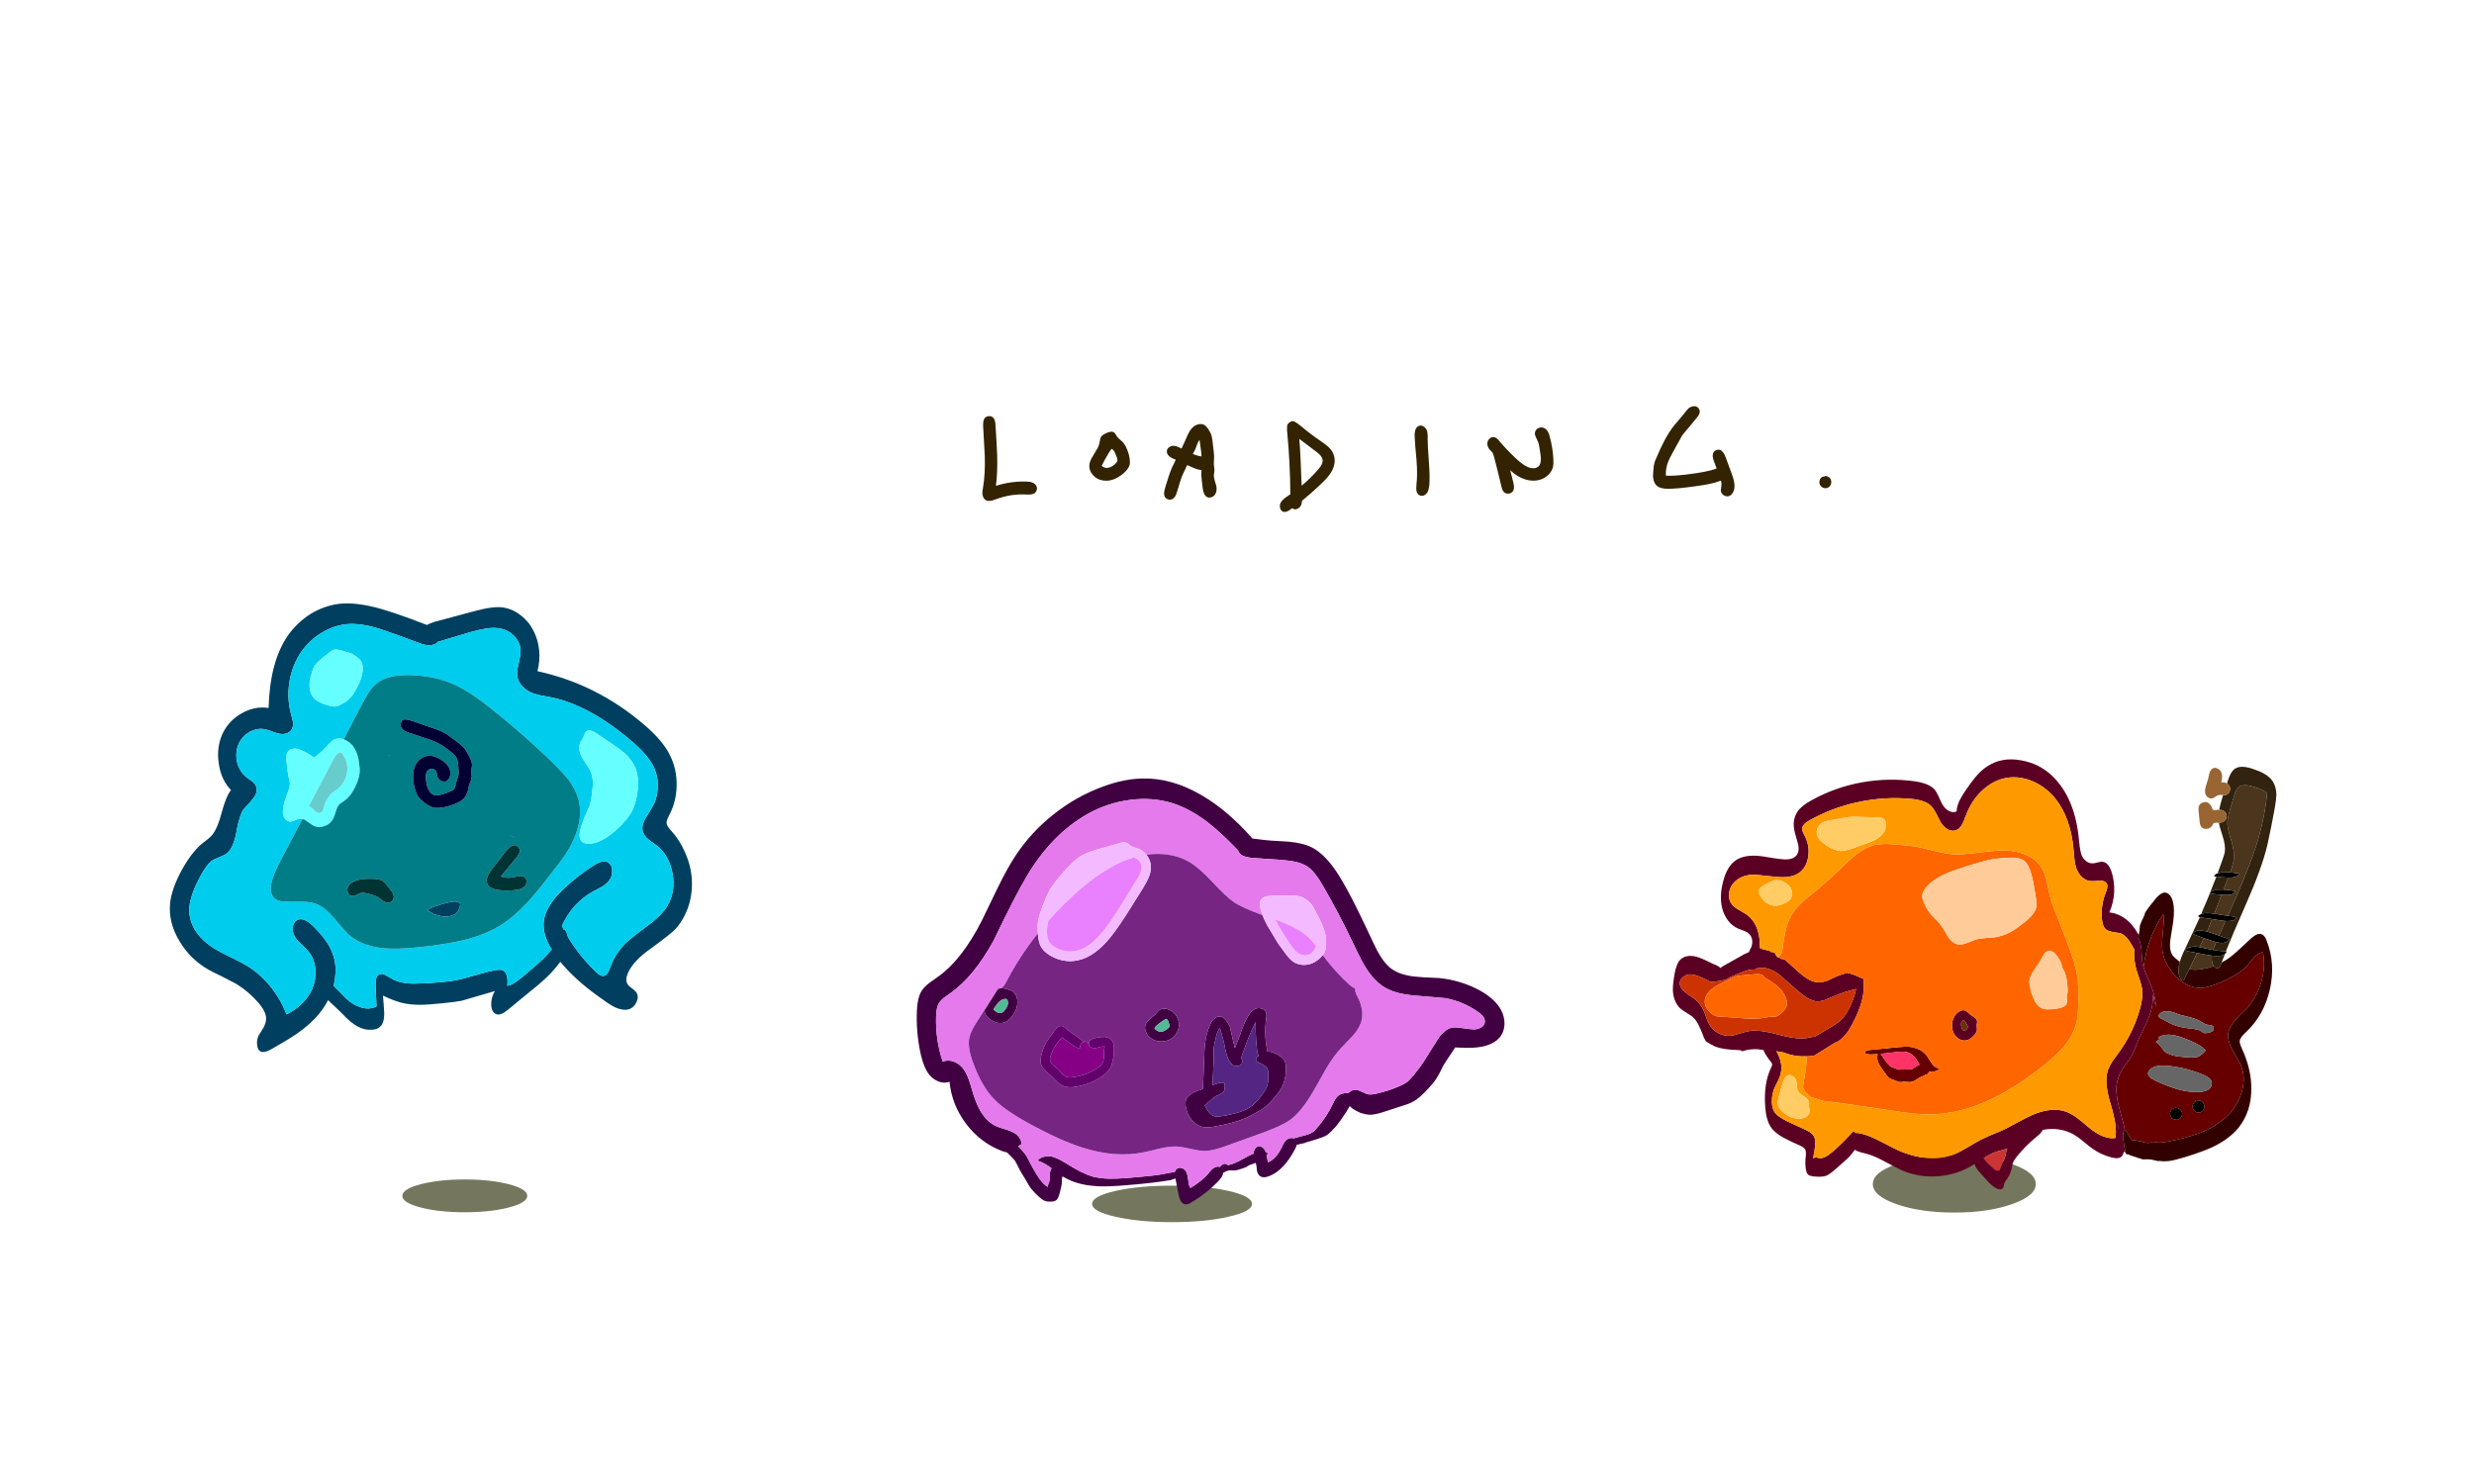 
<svg xmlns="http://www.w3.org/2000/svg" version="1.1" xmlns:xlink="http://www.w3.org/1999/xlink" preserveAspectRatio="none" x="0px" y="0px" width="800px" height="480px" viewBox="0 0 800 480">
<defs>
<g id="Layer1_0_FILL">
<path fill="#74775D" stroke="none" d="
M 150.3 381.5
Q 141.95 381.5 136 383.05 130.1 384.6 130.1 386.8 130.1 389 136 390.55 141.95 392.1 150.3 392.1 158.65 392.1 164.55 390.55 170.5 389 170.5 386.8 170.5 384.6 164.55 383.05 158.65 381.5 150.3 381.5
M 360.7 385.2
Q 353.15 386.95 353.15 389.4 353.15 391.85 360.7 393.55 368.3 395.3 379 395.3 389.7 395.3 397.25 393.55 404.85 391.85 404.85 389.4 404.85 386.95 397.25 385.2 389.7 383.5 379 383.5 368.3 383.5 360.7 385.2
M 658.3 383
Q 658.3 379.2 650.55 376.5 642.85 373.8 631.95 373.8 621.05 373.8 613.3 376.5 605.6 379.2 605.6 383 605.6 386.8 613.3 389.5 621.05 392.2 631.95 392.2 642.85 392.2 650.55 389.5 658.3 386.8 658.3 383 Z"/>
</g>

<g id="Layer0_0_FILL">
<path fill="#003F5F" stroke="none" d="
M 120.5 196.25
Q 114.35 194.8 109.75 195.3 104.8 195.9 100.4 198.6 96 201.4 93 205.7 87.25 214.15 86.85 229 82.45 228.3 78.2 230.7 73.9 233.1 71.9 237.45 69.95 241.85 70.75 247 71.45 252.15 74.7 255.55 73.1 257.55 71.65 262.95 70.752 266.407 69.65 268.45 69.137 269.48 68.55 270.15 67.9 270.85 66.85 271.7 66.25 272.2 65.05 273.1 61.75 276 58.7 281.55 55.5 287.5 55 292.15 54.4 298.55 58.15 304.6 61.55 310.25 67.35 313.6 68.65 314.35 71.7 315.8 74.6 317.25 76.15 318.1 80.5 320.7 83.9 324.75 84.107 325.003 84.3 325.25 86.141 327.697 86.05 329.65 86 330.9 85.2 332.4 84.65 333.25 83.6 335 82.95 336.4 83.15 338.05 83.3 339.75 84.5 340.2 85.5 340.55 87.5 339.5 93.15 336.3 96 334.35 100.55 331.2 103.35 327.7 104.302 326.51 105.1 325.25 105.634 324.391 106.1 323.5 106.65 324.05 107.45 324.8 107.679 324.995 107.95 325.25 108.908 326.108 110.45 327.65 110.55 327.75 110.65 327.85 112.25 329.55 113.3 330.4 113.85 330.85 114.35 331.2 114.45 331.25 114.55 331.35 116.4 332.55 118.15 332.95 119.3 333.15 120.5 333.05 122.5 332.9 123.45 331.45 124.25 330.25 124.25 327.85
L 124.25 327.8
Q 124.204 326.52 124.1 325.25 124.013 323.743 123.85 322.25 123.8 322.15 123.8 322.05 124.05 322.15 124.3 322.25 127.65 323.8 130.1 324.4 132.65 325 136 325 137.25 325 139.2 324.85 140.4 324.75 141.95 324.6 142.55 324.55 143.1 324.5 147.2 324.1 149.25 323.7
L 160.05 320.55
Q 159.5 321.35 159.25 322.25 158.773 323.682 158.85 325.25 158.846 325.325 158.85 325.4 159.05 327.05 159.95 327.75 160 327.8 160.1 327.85 161.05 328.45 162.35 327.85 163.2 327.45 164.25 326.6
L 171.05 321
Q 174.4 318.35 176.1 316.75 178.8 314.25 180.6 311.85 180.9 311.5 181.2 311.1 185.9 316.85 193.45 322.25 194.9 323.3 196.4 324.35 197.171 324.846 197.85 325.25 198.433 325.58 198.95 325.85 201.25 326.85 202.95 326.55 204.257 326.296 205.1 325.25 205.44 324.856 205.7 324.35 206.75 322.45 205.7 320.9 205.4 320.45 204.2 319.55 203.1 318.75 202.8 318.1 202.1 316.7 203.2 314.4 205 310.65 210.25 306.95 217 302.05 218.5 300.4 221.3 297.25 222.7 292.9 224 288.65 223.7 284.25 223.4 279.9 221.55 275.8 219.85 271.75 216.95 268.6 216.879 268.524 216.8 268.45 215.597 267.103 215.55 266.25 215.45 265.55 216.3 263.85 218.7 259.45 218.8 254.15 218.9 248.8 216.65 244.3 214.4 239.65 208.45 234.55 193.1 221.3 173.8 217.1 174.65 213.8 174.35 210.35 174 206.9 172.5 204 171 201 168.35 199 165.75 196.95 162.7 196.5 159.6 196 153.5 197.65
L 140.45 201.15
Q 139.1 201.55 138.05 202.15 126.4 197.6 120.5 196.25
M 142.3 207.4
L 151.95 204.5
Q 155.25 203.6 156.9 203.35 159.6 202.85 161.75 203.3 164.3 203.75 166.2 205.65 168.15 207.65 168.35 210.25 168.4 211.55 167.7 214.6 167.05 217.35 167.3 218.9 167.6 220.55 168.85 221.9 169.95 223.15 171.55 223.9 172.85 224.5 174.7 224.9 175.75 225.1 177.95 225.5 190.85 228.05 204.9 240.3 210.05 244.8 211.65 248.65 212.9 251.65 212.65 255 212.5 258.45 210.8 261.2 210.15 262.45 208.5 265.05 207.553 266.903 207.75 268.45 207.803 268.782 207.9 269.1 208.3 270.4 209.65 271.5 210.4 272.15 212.15 273.3 216.3 276.45 217.45 282.4 218.55 288.35 215.8 293 213.9 296.2 209.1 299.65 203.25 304 201.8 305.6 198.75 308.85 197.3 313 196.85 314.15 196.65 314.5 196.2 315.3 195.55 315.55 194.35 316.05 192.7 314.35 187.4 309.3 183.65 303.05 183.35 301.6 182.55 300.5 182.45 300.65 182.4 300.85 182.05 300.15 181.7 299.45 185.1 292 191.85 288.3 193.7 287.3 194.7 286.8 196.25 285.8 197.05 284.7 198.05 283.35 197.95 281.5 197.85 279.55 196.45 278.85 194.95 278.1 192.2 279.8 186.8 283.15 182.1 287.65 176.35 293.1 175.8 298.2 175.45 302.35 178.4 307.15 177.45 308.25 176.45 309.3 173.9 311.95 168.35 316.45 167.65 317.05 167 317.5 165.25 318.7 164.05 318.85 164.45 314.8 162.55 313.85 161.85 313.55 160.55 313.75 159.45 313.9 157.9 314.3 157.1 314.45 156.2 314.75 155.15 315 153.95 315.35 153.6 315.45 153.25 315.55 149.25 316.75 147.35 317.05 145.65 317.4 143.1 317.65 141.4 317.8 139.2 317.95 138.3 318 137.25 318.05 133.65 318.25 131.55 318.05 128.4 317.7 126.25 316.3 124.8 315.45 124.3 315.2 123.15 314.8 122.35 315.35 121.35 316.05 121.45 318.65
L 121.75 325.5
Q 120.05 326.4 118.15 326.15 117.45 326.05 116.75 325.85 115.993 325.609 115.2 325.25 114.893 325.087 114.55 324.9 114.45 324.85 114.35 324.8 113.2 324.1 112.05 323.1 111.4 322.5 108.2 319.2 108.05 319 107.9 318.85 107.95 318.65 108 318.35 108.85 314.4 108.3 310.95 108 309.55 107.45 308.2 106.35 305.05 102.95 301.3 102.1 300.45 101.2 299.5 98 296.4 96 297.65 94.7 298.45 94.65 300.3 94.6 302 95.6 303.4 96.2 304.35 97.75 305.7 99.3 307.2 99.85 307.9 101.7 310.2 102 313.6 102.25 316.8 101 319.8 99.637 322.911 96.95 325.25 95.115 326.858 92.65 328.1 92.093 326.639 91.4 325.25 89.821 322.03 87.55 319.2 84.3 315.15 80.1 312.5 78.3 311.4 74.5 309.55 70.7 307.7 68.9 306.55 62.3 302.2 61.35 296.25 60.85 293.2 62.05 289.65 62.8 287.1 64.8 283.4 66.9 279.45 68.75 278.25 69.35 277.9 71.05 277.2 72.65 276.6 73.35 276 75.45 274.35 76.4 269.35 76.485 268.887 76.55 268.45 77.552 263.504 78.7 261.85 80.9 259.5 81.8 258.35 83.5 256.2 82.85 254.45 82.55 253.5 81.5 252.7 80.3 251.9 79.7 251.4 77.55 249.7 76.7 246.7 76 243.7 77 241 78.1 238.3 80.6 236.8 83.2 235.35 85.75 235.9 86.5 236.05 88.1 236.65 89.55 237.2 90.45 237.35 91.7 237.6 92.85 237.15 94.15 236.6 94.55 235.4 94.9 234.55 94.7 233.35 94.6 232.8 94.2 231.3 92.8 226.4 93.5 221.2 94.2 216 96.8 211.8 99.45 207.55 103.65 204.9 107.85 202.25 112.45 201.85 117.5 201.5 124.55 204 128.5 205.35 136.4 208.3 138.3 208.9 139.85 208.6 141.05 208.3 141.6 207.6 141.95 207.5 142.3 207.4
M 139.5 293.6
Q 138.4 294.05 138.35 294.75
L 139.65 295.15
Q 139.8 295.55 140.55 295.75 142.45 296.35 143.45 296.45 144.75 296.6 146.2 296.1 147.3 295.75 147.8 295.1 148.3 294.55 148.65 293.45 148.9 292.6 148.75 292.3 148.55 291.9 147.9 291.7 147.25 291.5 145.9 291.7 144.7 291.9 142.4 292.6 140.25 293.25 139.5 293.6 Z"/>

<path fill="#00CCED" stroke="none" d="
M 151.95 204.5
L 142.3 207.4
Q 141.95 207.5 141.6 207.6 141.05 208.3 139.85 208.6 138.3 208.9 136.4 208.3 128.5 205.35 124.55 204 117.5 201.5 112.45 201.85 107.85 202.25 103.65 204.9 99.45 207.55 96.8 211.8 94.2 216 93.5 221.2 92.8 226.4 94.2 231.3 94.6 232.8 94.7 233.35 94.9 234.55 94.55 235.4 94.15 236.6 92.85 237.15 91.7 237.6 90.45 237.35 89.55 237.2 88.1 236.65 86.5 236.05 85.75 235.9 83.2 235.35 80.6 236.8 78.1 238.3 77 241 76 243.7 76.7 246.7 77.55 249.7 79.7 251.4 80.3 251.9 81.5 252.7 82.55 253.5 82.85 254.45 83.5 256.2 81.8 258.35 80.9 259.5 78.7 261.85 77.552 263.504 76.55 268.45 76.485 268.887 76.4 269.35 75.45 274.35 73.35 276 72.65 276.6 71.05 277.2 69.35 277.9 68.75 278.25 66.9 279.45 64.8 283.4 62.8 287.1 62.05 289.65 60.85 293.2 61.35 296.25 62.3 302.2 68.9 306.55 70.7 307.7 74.5 309.55 78.3 311.4 80.1 312.5 84.3 315.15 87.55 319.2 89.821 322.03 91.4 325.25 92.093 326.639 92.65 328.1 95.115 326.858 96.95 325.25 99.637 322.911 101 319.8 102.25 316.8 102 313.6 101.7 310.2 99.85 307.9 99.3 307.2 97.75 305.7 96.2 304.35 95.6 303.4 94.6 302 94.65 300.3 94.7 298.45 96 297.65 98 296.4 101.2 299.5 102.1 300.45 102.95 301.3 106.35 305.05 107.45 308.2 108 309.55 108.3 310.95 108.85 314.4 108 318.35 107.95 318.65 107.9 318.85 108.05 319 108.2 319.2 111.4 322.5 112.05 323.1 113.2 324.1 114.35 324.8 114.45 324.85 114.55 324.9 114.893 325.087 115.2 325.25 115.993 325.609 116.75 325.85 117.45 326.05 118.15 326.15 120.05 326.4 121.75 325.5
L 121.45 318.65
Q 121.35 316.05 122.35 315.35 123.15 314.8 124.3 315.2 124.8 315.45 126.25 316.3 128.4 317.7 131.55 318.05 133.65 318.25 137.25 318.05 138.3 318 139.2 317.95 141.4 317.8 143.1 317.65 145.65 317.4 147.35 317.05 149.25 316.75 153.25 315.55 153.6 315.45 153.95 315.35 155.15 315 156.2 314.75 157.1 314.45 157.9 314.3 159.45 313.9 160.55 313.75 161.85 313.55 162.55 313.85 164.45 314.8 164.05 318.85 165.25 318.7 167 317.5 167.65 317.05 168.35 316.45 173.9 311.95 176.45 309.3 177.45 308.25 178.4 307.15 175.45 302.35 175.8 298.2 176.35 293.1 182.1 287.65 186.8 283.15 192.2 279.8 194.95 278.1 196.45 278.85 197.85 279.55 197.95 281.5 198.05 283.35 197.05 284.7 196.25 285.8 194.7 286.8 193.7 287.3 191.85 288.3 185.1 292 181.7 299.45 182.05 300.15 182.4 300.85 182.45 300.65 182.55 300.5 183.35 301.6 183.65 303.05 187.4 309.3 192.7 314.35 194.35 316.05 195.55 315.55 196.2 315.3 196.65 314.5 196.85 314.15 197.3 313 198.75 308.85 201.8 305.6 203.25 304 209.1 299.65 213.9 296.2 215.8 293 218.55 288.35 217.45 282.4 216.3 276.45 212.15 273.3 210.4 272.15 209.65 271.5 208.3 270.4 207.9 269.1 207.803 268.782 207.75 268.45 207.553 266.903 208.5 265.05 210.15 262.45 210.8 261.2 212.5 258.45 212.65 255 212.9 251.65 211.65 248.65 210.05 244.8 204.9 240.3 190.85 228.05 177.95 225.5 175.75 225.1 174.7 224.9 172.85 224.5 171.55 223.9 169.95 223.15 168.85 221.9 167.6 220.55 167.3 218.9 167.05 217.35 167.7 214.6 168.4 211.55 168.35 210.25 168.15 207.65 166.2 205.65 164.3 203.75 161.75 203.3 159.6 202.85 156.9 203.35 155.25 203.6 151.95 204.5
M 121.55 221.25
Q 125.05 218.25 132.2 218.35 141.45 218.5 148.6 222.25 151.8 223.85 156.8 227.65 168.15 236.4 179.05 247 182.25 250.2 183.95 252.35 186.3 255.6 187.15 258.85 188.224 263.414 186.65 268.45 186.21 269.978 185.5 271.55 184.35 274.15 182.35 277.1 181.3 278.65 178.55 282.1 173.6 288.55 170.95 291.45 166.5 296.3 162.15 299.1 156.95 302.4 149.6 304.15 145.65 305.1 139.2 305.95 137.7 306.1 136.15 306.3 128.3 307.2 123.7 306.65 118.2 306.1 114.35 303.55 113.45 302.9 112.55 302.15 111.8 301.45 108 296.95 105.2 293.7 102.9 292.65 100.8 291.65 97.45 291.65 93.7 291.75 91.8 291.6 89.55 291.5 88.55 290.35 87.25 289 87.65 286.25 88 283.65 90.4 278.95
L 97.8 264.9
Q 97.25 264.7 96.85 264.8 96.4 264.85 95.75 265.15 94.8 265.6 94.5 265.65 93.3 265.9 92.55 265.2 91.05 264 91.65 260.95 92.05 259 92.7 257.25 93.2 256 93.4 255.35 93.75 254.25 93.75 253.4 93.7 252.85 93.25 250.95 92.95 249.6 92.6 245.7 92.6 244.2 92.8 243.7 93.3 242.35 95.05 242.15 96.15 242.05 97.75 242.8 99.75 243.7 101.55 245.05 103.5 243.7 105.35 241.7 107.1 239.75 107.95 239.3 109.35 238.55 111.05 239.1 111.1 239.1 111.15 239.15
L 116.95 227.95
Q 118.3 225.45 119 224.35 120.2 222.4 121.55 221.25
M 108.3 210.1
Q 108.7 210 109.8 210.25
L 111.9 210.85
Q 113.05 211.15 113.85 211.5 114.5 211.85 115.65 212.75 116.5 213.5 116.75 213.85 117.15 214.55 117.25 215.45 117.6 218.05 115.5 222.35 114.6 223.9 114.4 224.2 114.05 224.9 113.1 225.8 112.25 226.7 111.8 227
L 109.7 228.15
Q 109.2 228.4 108.8 228.45 108.1 228.7 106.3 228.2
L 105.6 228
Q 102.45 227 101.4 225.7 100.2 224.25 100.1 221.9 100 220.25 100.75 217.9 101.15 216.3 101.85 215.2 102.7 214 104.75 212.45
L 106.65 210.95
Q 107.6 210.2 108.3 210.1
M 197.75 240.5
Q 200.5 242.35 201.95 243.6 204.05 245.55 205.15 247.7 206.9 251.35 206.05 256.7 205.55 259.85 204.55 261.95 203.039 265.066 199.25 268.45 199.031 268.65 198.8 268.85 193.9 273 190.15 272.9 188.75 272.8 188.15 272.2 187.033 271.083 187.65 268.45 187.695 268.254 187.75 268.05 188.5 265.35 189.7 262.85 190.5 261.15 190.8 260.25 191.2 258.85 191.55 255.9 191.95 252.25 191.35 250.55 191.05 249.4 190.15 248 189.1 246.4 188.55 245.6 186.65 242.45 187.7 240.05 188.4 239.1 188.65 238.5 189.05 237.25 189.4 236.75 190.05 236.05 191.1 236.35 191.85 236.5 192.85 237.2
L 197.75 240.5 Z"/>

<path fill="#66FFFF" stroke="none" d="
M 201.95 243.6
Q 200.5 242.35 197.75 240.5
L 192.85 237.2
Q 191.85 236.5 191.1 236.35 190.05 236.05 189.4 236.75 189.05 237.25 188.65 238.5 188.4 239.1 187.7 240.05 186.65 242.45 188.55 245.6 189.1 246.4 190.15 248 191.05 249.4 191.35 250.55 191.95 252.25 191.55 255.9 191.2 258.85 190.8 260.25 190.5 261.15 189.7 262.85 188.5 265.35 187.75 268.05 187.695 268.254 187.65 268.45 187.033 271.083 188.15 272.2 188.75 272.8 190.15 272.9 193.9 273 198.8 268.85 199.031 268.65 199.25 268.45 203.039 265.066 204.55 261.95 205.55 259.85 206.05 256.7 206.9 251.35 205.15 247.7 204.05 245.55 201.95 243.6
M 109.8 210.25
Q 108.7 210 108.3 210.1 107.6 210.2 106.65 210.95
L 104.75 212.45
Q 102.7 214 101.85 215.2 101.15 216.3 100.75 217.9 100 220.25 100.1 221.9 100.2 224.25 101.4 225.7 102.45 227 105.6 228
L 106.3 228.2
Q 108.1 228.7 108.8 228.45 109.2 228.4 109.7 228.15
L 111.8 227
Q 112.25 226.7 113.1 225.8 114.05 224.9 114.4 224.2 114.6 223.9 115.5 222.35 117.6 218.05 117.25 215.45 117.15 214.55 116.75 213.85 116.5 213.5 115.65 212.75 114.5 211.85 113.85 211.5 113.05 211.15 111.9 210.85
L 109.8 210.25
M 92.8 243.7
Q 92.6 244.2 92.6 245.7 92.95 249.6 93.25 250.95 93.7 252.85 93.75 253.4 93.75 254.25 93.4 255.35 93.2 256 92.7 257.25 92.05 259 91.65 260.95 91.05 264 92.55 265.2 93.3 265.9 94.5 265.65 94.8 265.6 95.75 265.15 96.4 264.85 96.85 264.8 97.25 264.7 97.8 264.9 98.35 265 99.05 265.5 99.7 265.95 101.1 266.95 102.8 267.9 104.8 267.25 106.8 266.6 107.75 264.8 108 264.35 108.65 262.35 109.1 260.8 109.8 260.1 110.8 259.4 111.3 259.05 113.9 257.25 115.6 252.85 116.15 251.25 116.25 250.35 116.45 249.05 116.2 247.45 115.8 243.2 113.85 240.95 112.65 239.65 111.15 239.15 111.1 239.1 111.05 239.1 109.35 238.55 107.95 239.3 107.1 239.75 105.35 241.7 103.5 243.7 101.55 245.05 99.75 243.7 97.75 242.8 96.15 242.05 95.05 242.15 93.3 242.35 92.8 243.7
M 108.15 244.95
Q 108.5 244.5 108.85 244.1 109.5 243.35 109.9 243.35 110.5 243.35 110.95 244.15 111.55 245.05 111.8 245.8 112.8 248.45 111.9 251.25 110.95 253.95 108.8 255.45 107.8 256.15 107.4 256.45 106.7 257.1 106 258.15 105.5 258.85 105.15 259.75 105 260 104.8 260.8 104.65 261.55 104.5 261.9 104.35 262.45 103.9 262.75 103.15 263.35 101.9 262.4 100.95 261.3 100.3 260.95 100.15 260.8 99.85 260.75
L 108.15 244.95 Z"/>

<path fill="#66CCCC" stroke="none" d="
M 108.85 244.1
Q 108.5 244.5 108.15 244.95
L 99.85 260.75
Q 100.15 260.8 100.3 260.95 100.95 261.3 101.9 262.4 103.15 263.35 103.9 262.75 104.35 262.45 104.5 261.9 104.65 261.55 104.8 260.8 105 260 105.15 259.75 105.5 258.85 106 258.15 106.7 257.1 107.4 256.45 107.8 256.15 108.8 255.45 110.95 253.95 111.9 251.25 112.8 248.45 111.8 245.8 111.55 245.05 110.95 244.15 110.5 243.35 109.9 243.35 109.5 243.35 108.85 244.1 Z"/>

<path fill="#007D87" stroke="none" d="
M 132.2 218.35
Q 125.05 218.25 121.55 221.25 120.2 222.4 119 224.35 118.3 225.45 116.95 227.95
L 111.15 239.15
Q 112.65 239.65 113.85 240.95 115.8 243.2 116.2 247.45 116.45 249.05 116.25 250.35 116.15 251.25 115.6 252.85 113.9 257.25 111.3 259.05 110.8 259.4 109.8 260.1 109.1 260.8 108.65 262.35 108 264.35 107.75 264.8 106.8 266.6 104.8 267.25 102.8 267.9 101.1 266.95 99.7 265.95 99.05 265.5 98.35 265 97.8 264.9
L 90.4 278.95
Q 88 283.65 87.65 286.25 87.25 289 88.55 290.35 89.55 291.5 91.8 291.6 93.7 291.75 97.45 291.65 100.8 291.65 102.9 292.65 105.2 293.7 108 296.95 111.8 301.45 112.55 302.15 113.45 302.9 114.35 303.55 118.2 306.1 123.7 306.65 128.3 307.2 136.15 306.3 137.7 306.1 139.2 305.95 145.65 305.1 149.6 304.15 156.95 302.4 162.15 299.1 166.5 296.3 170.95 291.45 173.6 288.55 178.55 282.1 181.3 278.65 182.35 277.1 184.35 274.15 185.5 271.55 186.21 269.978 186.65 268.45 188.224 263.414 187.15 258.85 186.3 255.6 183.95 252.35 182.25 250.2 179.05 247 168.15 236.4 156.8 227.65 151.8 223.85 148.6 222.25 141.45 218.5 132.2 218.35
M 129.55 234.8
Q 129.481 234.372 129.65 233.95 129.8 233.05 130.45 232.8 130.476 232.793 130.5 232.75 131.253 232.614 132.7 233
L 140.85 235.8
Q 143.1 236.65 144.1 237.25 144.8 237.7 146.05 238.65
L 148.65 240.6
Q 149.7 241.5 149.9 241.7 150.4 242.25 151.55 244.3 151.8 244.85 152.3 245.85 152.65 246.85 152.65 247.5
L 152.45 248.95
Q 152.4 249.65 152.5 251.2 152.45 251.85 152.2 252.7 151.85 253.5 151.65 254 151.3 256.15 150.8 257.05 149.7 259.5 144.95 260.75 142.15 261.55 140.35 261.25 138.9 260.9 137.1 259.55 136 258.7 135.35 257.85 134.5 256.6 134 254.6 133.1 250.45 134.2 247.7 134.95 246.05 136.45 245.15 137.95 244.25 139.6 244.5 140.55 244.6 142 245.35 144.2 246.55 145 247.95 145.7 249.1 145.65 250.45 145.45 252.05 144.25 252.7 143.5 252.95 142.65 252.55 141.8 252.2 141.5 251.4 141.4 251.15 141.25 250.2 141.15 249.6 140.9 249.25 140.5 248.8 139.95 248.7 139.35 248.5 138.85 248.8 138 249.25 137.75 250.45 137.55 251.3 137.8 252.65 138 254.35 138.55 255.35 139.2 256.8 140.5 257.2 141.45 257.4 142.65 257 144.1 256.7 145.45 256.05 146.7 255.6 147 254.95 147.15 254.7 147.3 254.15 147.35 253.45 147.45 253.2 148.05 251.55 148.25 250.8 148.4 249.95 148.2 248 148.1 245.8 147.55 244.95 147 244.1 145.75 243.15 143.05 241 141.6 240.35 140.6 239.8 138.15 238.95
L 132.55 237.1
Q 130.45 236.5 129.85 235.45 129.632 235.122 129.55 234.8
M 126 244.5
L 125.95 244.4 126.05 244.1
Q 126.058 244.222 126.05 244.3 126.043 244.429 126 244.5
M 114.8 284.95
Q 116.9 284.05 120.9 284.25 122.8 284.35 123.7 284.9 124.25 285.25 124.8 285.95 125.15 286.3 125.75 287.1 126.75 288.45 126.9 288.65 127.45 289.6 127.3 290.4 127.2 291.1 126.65 291.55 126.1 292 125.4 291.95 124.75 291.95 123.95 291.45 123.05 290.75 122.6 290.45 121.35 289.6 118.95 289.05 117.45 288.65 116.7 288.85 116.3 288.95 115.25 289.45 114.35 289.9 113.8 289.8 112.95 289.7 112.55 288.85 112.15 288 112.4 287.15 112.9 285.7 114.8 284.95
M 138.35 294.75
Q 138.4 294.05 139.5 293.6 140.25 293.25 142.4 292.6 144.7 291.9 145.9 291.7 147.25 291.5 147.9 291.7 148.55 291.9 148.75 292.3 148.9 292.6 148.65 293.45 148.3 294.55 147.8 295.1 147.3 295.75 146.2 296.1 144.75 296.6 143.45 296.45 142.45 296.35 140.55 295.75 139.8 295.55 139.65 295.15
L 138.35 294.75
M 157.65 283.5
Q 158 282.55 159.2 280.95
L 163.65 275.25
Q 165.15 273.35 166.35 273.35 167.1 273.4 167.65 274.05 168.2 274.7 168.1 275.45 168 276 167.15 277.2
L 161.95 283.5
Q 163.9 284.2 165.95 283.75 167.55 283.4 167.95 283.35 169.25 283.25 169.85 283.95 170.4 284.55 170.25 285.4 170.15 286.25 169.5 286.85 168.5 287.7 166.5 287.9 163.9 288.25 160.95 287.85 158.6 287.45 157.85 286.35 157 285.15 157.65 283.5
M 164.7 270.35
Q 165.185 270.27 165.6 270.4 166.2 270.6 166.5 271.2 166.557 271.298 166.6 271.4 166.15 270.55 165.35 270.4 165.111 270.335 164.7 270.35 Z"/>

<path fill="#003333" stroke="none" d="
M 165.6 270.4
Q 165.185 270.27 164.7 270.35 165.111 270.335 165.35 270.4 166.15 270.55 166.6 271.4 166.557 271.298 166.5 271.2 166.2 270.6 165.6 270.4
M 159.2 280.95
Q 158 282.55 157.65 283.5 157 285.15 157.85 286.35 158.6 287.45 160.95 287.85 163.9 288.25 166.5 287.9 168.5 287.7 169.5 286.85 170.15 286.25 170.25 285.4 170.4 284.55 169.85 283.95 169.25 283.25 167.95 283.35 167.55 283.4 165.95 283.75 163.9 284.2 161.95 283.5
L 167.15 277.2
Q 168 276 168.1 275.45 168.2 274.7 167.65 274.05 167.1 273.4 166.35 273.35 165.15 273.35 163.65 275.25
L 159.2 280.95
M 120.9 284.25
Q 116.9 284.05 114.8 284.95 112.9 285.7 112.4 287.15 112.15 288 112.55 288.85 112.95 289.7 113.8 289.8 114.35 289.9 115.25 289.45 116.3 288.95 116.7 288.85 117.45 288.65 118.95 289.05 121.35 289.6 122.6 290.45 123.05 290.75 123.95 291.45 124.75 291.95 125.4 291.95 126.1 292 126.65 291.55 127.2 291.1 127.3 290.4 127.45 289.6 126.9 288.65 126.75 288.45 125.75 287.1 125.15 286.3 124.8 285.95 124.25 285.25 123.7 284.9 122.8 284.35 120.9 284.25 Z"/>

<path fill="#000033" stroke="none" d="
M 129.65 233.95
Q 129.481 234.372 129.55 234.8 129.632 235.122 129.85 235.45 130.45 236.5 132.55 237.1
L 138.15 238.95
Q 140.6 239.8 141.6 240.35 143.05 241 145.75 243.15 147 244.1 147.55 244.95 148.1 245.8 148.2 248 148.4 249.95 148.25 250.8 148.05 251.55 147.45 253.2 147.35 253.45 147.3 254.15 147.15 254.7 147 254.95 146.7 255.6 145.45 256.05 144.1 256.7 142.65 257 141.45 257.4 140.5 257.2 139.2 256.8 138.55 255.35 138 254.35 137.8 252.65 137.55 251.3 137.75 250.45 138 249.25 138.85 248.8 139.35 248.5 139.95 248.7 140.5 248.8 140.9 249.25 141.15 249.6 141.25 250.2 141.4 251.15 141.5 251.4 141.8 252.2 142.65 252.55 143.5 252.95 144.25 252.7 145.45 252.05 145.65 250.45 145.7 249.1 145 247.95 144.2 246.55 142 245.35 140.55 244.6 139.6 244.5 137.95 244.25 136.45 245.15 134.95 246.05 134.2 247.7 133.1 250.45 134 254.6 134.5 256.6 135.35 257.85 136 258.7 137.1 259.55 138.9 260.9 140.35 261.25 142.15 261.55 144.95 260.75 149.7 259.5 150.8 257.05 151.3 256.15 151.65 254 151.85 253.5 152.2 252.7 152.45 251.85 152.5 251.2 152.4 249.65 152.45 248.95
L 152.65 247.5
Q 152.65 246.85 152.3 245.85 151.8 244.85 151.55 244.3 150.4 242.25 149.9 241.7 149.7 241.5 148.65 240.6
L 146.05 238.65
Q 144.8 237.7 144.1 237.25 143.1 236.65 140.85 235.8
L 132.7 233
Q 131.253 232.614 130.5 232.75 130.476 232.793 130.45 232.8 129.8 233.05 129.65 233.95 Z"/>

<path fill="#410041" stroke="none" d="
M 416.2 272.2
Q 410.45 271.95 407.65 271.55 405.4 271.25 405.25 271.25 405.1 271.25 405 271.25 404.8 271 404.6 270.8 396.95 262.15 388.7 257.3 378.95 251.55 369.3 251.8 363.35 251.95 356.7 254.4 348.05 257.55 340.7 263.4 333.35 269.2 328.3 276.9 325.7 280.85 322.6 287.2 320.85 290.75 317.45 297.85 311 310.45 303.5 315.8 302.55 316.5 300.55 317.9 298.9 319.15 298.05 320.45 296.7 322.6 296.5 326.65 296.15 334 297.8 341.3 298.85 345.7 300.65 347.8 301.9 349.2 303.6 349.85 305.45 350.5 307.05 349.9 307.75 357.3 312.4 363.5 317.1 369.7 324.05 372.3 324.891 372.608 325.65 372.75
L 327.05 374.15
Q 328 375.1 328.2 375.45 328.5 375.9 329.2 377.3 329.65 378.3 330.5 379.7 330.95 380.45 331.9 382 332.65 383.4 333.25 384.25 334 385.25 335.85 387 336.95 388 337.6 388.3 338.55 388.75 339.8 388.65 341 388.65 341.6 388.15 342.15 387.7 342.6 386.15
L 343.1 384.15
Q 343.35 383.05 343.35 382.8 343.3 381.75 343.4 381.25 343.434 381.013 343.55 380.5 345.257 381.441 346.2 381.85 350 383.45 355.1 383.7 358.55 383.85 364.3 383.35 372.711 382.677 378.65 381.7 379.264 381.367 380.1 381.2
L 381.1 386.4
Q 381.65 389.15 383.1 389.5 384 389.75 385.45 388.8 390.3 385.9 394.1 381.9 395.15 380.75 395.4 379.95 395.505 379.633 395.5 379.35 395.803 379.21 396.2 379 396.85 378.65 397.3 378.6 397.95 378.45 399.25 378.6 399.718 378.522 400.5 378.35 401.762 377.967 402.95 377.5 403.415 377.103 404.15 376.8 404.65 376.6 405.7 376.25 405.859 376.182 406 376.1 406.107 376.363 406.2 376.65 406.35 377.3 406.45 378.65 406.7 379.75 407.3 380.3 408.4 381.2 410.45 380.4 415.15 378.55 418.75 371.7 419.19 370.925 419.3 370.3 419.988 370.107 420.75 369.95 421.386 369.829 421.95 369.7 421.961 369.684 421.95 369.65 422.15 369.55 422.35 369.5
L 425.55 368.55
Q 428.05 367.75 428.8 367.3 429.7 366.8 430.65 365.75 431.65 364.75 432.1 364.2 433.5 362.5 435.3 359.7 435.95 358.65 436.45 357.75 436.9 358.25 437.55 358.7 438.35 359.25 439.8 359.9 441.75 360.55 443 360.55 444.35 360.6 446.95 359.8
L 455.25 357.1
Q 456.95 356.45 458.15 355.55 459.15 354.85 460.55 353.45 463.6 350.3 464.45 348.9 465.35 347.5 466.8 344.5 467.2 343.8 470.2 339.35 470.4 339.05 470.55 338.8 470.65 338.8 470.75 338.8 474.1 339 476 338.9 478.85 338.8 481.05 338.05 483.55 337.2 484.95 335.55 486.4 333.8 486.5 331.3 486.55 328.85 485.4 326.7 483.55 323.2 478.6 320.4 472.4 317.05 465.4 316.35 459.9 316.15 457.25 315.85 452.55 315.3 449.8 313.25 447 311.15 444.35 305.5 440.8 297.95 438.95 294.2 435.75 287.7 433 283.25 428.75 276.45 424.3 274.15 421.3 272.6 416.2 272.2
M 418.6 278.7
Q 421.25 279.2 423 280.45 425.2 282 427.7 286.35 433.25 295.95 437.75 305.5 440.35 311.05 441.9 313.4 444.65 317.6 448.05 319.55 451.45 321.5 457.45 322 467.05 322.8 467.4 322.85 473.35 324 478.15 327.45 480.25 328.95 480.15 330.5 480.1 331.6 478.9 332.35 477.9 332.95 476.6 332.95 475.6 332.95 473.25 332.6 471.05 332.2 469.85 332.35 468.1 332.55 466.95 333.85 466 334.45 464.9 336.2
L 461.4 341.75
Q 460.5 343.25 459.3 344.95
L 457.1 347.8
Q 455.75 349.35 455.25 349.8 454.5 350.4 452.8 351.2 449.1 352.85 445.05 353.75 443.25 354.15 442.35 353.95 441.75 353.8 440.4 353.15 439.2 352.55 438.45 352.5 437.25 352.45 436.3 353.3 436.2 353.4 436.1 353.55 435.4 353.5 434.7 353.6 433.35 353.85 432.65 354.5 431.8 355.2 431 357.05 428.95 361.35 425.75 364.95 424.95 365.95 424.25 366.35 423.75 366.65 422.55 367.05
L 418.35 368.2
Q 418.057 368.1 417.7 368.1 416.7 368.1 415.95 368.7 415.4 369.2 414.9 370.15 414.4 371.3 414.1 371.8 413.585 372.813 412.95 373.6 411.741 375.162 410.1 375.95 409.85 375.4 409.7 374.35 409.62 373.871 409.55 373.5 409.726 373.421 409.9 373.35 409.934 373.221 409.9 373.1 409.821 372.783 409.3 372.65 409.034 371.835 408.45 371.3 407.75 370.65 407 370.75 406.2 370.9 405.75 371.7 405.361 372.392 405.35 373.15 404.562 373.454 403.7 373.9 400.45 375.75 398.7 376.4 398.05 376.65 397.1 376.9 396.95 376.7 396.75 376.6 395.95 376.15 395.1 376.8 394.782 377.072 394.5 377.45 394.147 377.32 393.7 377.35 393 377.4 392.4 377.85 391.955 378.117 391.5 378.65 391.194 378.907 391.05 379.15 390.71 379.605 390.5 379.85 389.293 381.284 386.7 383.1 385.882 383.712 384.9 384.35 384.4 383.45 384.2 381.4 384.152 380.916 384.05 380.5 383.818 379.194 383.25 378.55 382.7 377.9 381.9 377.75 381.1 377.6 380.5 378.1 380.103 378.431 379.95 379 379.723 379.031 379.55 379.1 378.85 379.2 376.15 379.75 374.7 380.05 371.9 380.35
L 364.8 381
Q 361.05 381.3 358.9 381.25 355.65 381.2 353.1 380.5 349.95 379.55 344.6 376.2 341.6 374.35 339.95 374.05 338.65 373.8 337.4 374.2 336.189 374.559 335.5 375.4 336.526 375.702 337.85 376.45 339.132 377.162 340.05 377.9 339.994 377.977 339.95 378.05 339.45 378.9 339.45 380.1 339.45 381.75 339.35 382.05 339.35 382.1 339 382.95 338.8 383.5 338.85 383.9 337.1 383.05 335.1 379.7 333.75 377.45 332.95 375.85 332.15 374.3 331.9 373.85 331.3 372.9 329.75 371.25
L 329.2 370.7
Q 329.901 370.391 330.35 370.05 330.361 369.399 330 368.65 329.35 367.2 327.9 366.4 326.95 365.85 325.05 365.25 322.9 364.65 322.1 364.25 319.05 362.85 316.95 359.2 315.45 356.6 314.2 352.1 313.45 349.55 313.05 348.6 312.3 346.7 311.3 345.45 310.1 344 308.35 343.35 306.45 342.7 304.85 343.4 302.45 336.35 302.7 328.6 302.8 326 303.55 324.6 304.1 323.65 305.2 322.75 305.5 322.55 307.25 321.3 314.9 315.95 321.4 304.05 328.1 290 332 283.45 340.1 269.8 351.75 263.25 358.15 259.7 365.25 258.75 372.7 257.75 379.3 259.85 384.85 261.65 390.5 265.95 394.6 269.1 400 274.7 400.15 274.85 400.35 275.05 400.8 277.15 405.1 277.5
L 413.85 278.1
Q 417.1 278.35 418.6 278.7
M 327.55 320.7
Q 327.05 320.3 325.3 319.85 324.25 319.6 323.75 319.6 323.5 319.7 323.25 319.7 322.85 319.85 322.35 320.35
L 318.3 326.75
Q 318.35 327.5 318.8 328.25 319.5 329.4 320.75 330.1 323 331.4 325.05 330.6 326.1 330.15 327.05 328.95 328.25 327.6 328.75 325.9 329.25 324.1 328.75 322.45 328.3 321.35 327.55 320.7
M 325.25 323.1
L 325.7 323.25 325.85 323.7 325.95 324.5
Q 325.9 325.15 325.45 325.95 325.2 326.4 324.6 327.1 323.9 327.7 323.35 327.7 322.75 327.75 321.85 327.05 321.35 326.75 321.35 326.35 321.4 326.1 321.7 325.8 322.85 324.05 323.7 323.55 324.45 323.1 325.25 323.1
M 396.45 330.05
Q 395.8 329.3 395.3 329 394.6 328.65 393.85 328.85 393.25 328.95 392.7 329.5 392.6 329.5 392.55 329.6 391.75 330.3 391.15 331.8 390.1 334.2 389.7 337.25 389.45 339.05 389.35 342.95
L 389 352.2 387.3 352.8
Q 384.15 354 383.55 355.6 383.25 356.4 383.4 357.8 383.8 360.4 385.4 362.25 387.15 364.35 389.5 364.6 390.75 364.75 393.15 364.3 398.65 363.3 402.05 361.95 404.4 361 406.7 359.6 408.9 358.35 410 357.3 410.7 356.7 412.55 354.45 414.15 352.5 414.65 351.3 415.12 350.36 415.4 349.25 415.793 347.839 415.85 346.15 415.872 345.672 415.85 345.25 415.787 343.7 415.2 342.8 414.55 341.8 412.45 340.75 411.5 340.3 410.6 340.15 410.25 340.1 409.9 340.2 409.85 340.15 409.85 340.1 408.7 334.9 409.4 329.75 409.7 328 409.3 327.25 408.85 326.4 407.75 326.15 406.65 325.9 405.75 326.4 404.3 327.15 403.15 329.45 402 331.6 400.95 334.8
L 399.3 339.05 397.9 333
Q 397.8 332.35 397.55 331.7 397.35 331.3 396.45 330.05
M 392.5 341.95
Q 392.4 340.25 392.45 339.35 392.55 337.9 393.45 334.45 393.95 333 394.45 332.55 394.7 333.15 395 334.3
L 395.8 337.25
Q 396 338.15 396.35 340.05 396.75 341.7 397.25 342.75 397.95 344 398.8 344.55 400.05 345.2 401 344.5 401.55 344.15 401.7 343.6 401.8 343 401.45 342.5 401.4 342.4 401.35 342.35 401.4 342 401.55 341.55 403.55 335.65 406 330.55 406.05 336.55 406.45 339.35 406.55 340.75 407.05 341.5 405.95 342.15 406.15 342.85 406.25 343.3 407 343.6 408.5 344.45 408.7 344.55 409.6 345.15 409.9 345.9 410.2 346.6 410.15 347.8 410.15 349.7 409.9 350.65 409.6 352.1 408.15 354 406.25 356.75 404.45 357.95 402.45 359.4 399.05 360.2 397 360.75 394.8 361.05 393.2 361.3 392.4 360.95 391.75 360.65 391.1 359.95 390.15 358.85 389.6 357.55 390.25 356.95 391.6 355.75 392.75 354.7 393.8 354.25 394.1 354.1 394.8 353.75 395.3 353.45 395.65 353.05 396.15 352.5 395.95 351.6 395.9 351.4 395.85 351.25 396.1 350.85 396 350.4 395.05 349.9 393.3 350.55
L 392.1 351 392.5 341.95
M 378.2 326.7
Q 377.35 326.25 376.45 326.25 375.5 326.25 374.8 326.75
L 373.6 328.1
Q 373.35 328.4 371.95 329.5 370.95 330.35 370.55 331.1 369.95 332.35 370.55 333.8 371.1 335.15 372.35 335.95 373.8 336.9 375.65 336.85 377.45 336.85 378.9 335.85 379.9 335.15 380.45 334.15 381.65 332.15 381 329.9 380.25 327.6 378.2 326.7
M 377.4 329.75
Q 377.8 330.15 378.1 331.35
L 378.15 332
Q 378.05 332.4 377.35 332.9 376 333.85 375.2 333.75 374.55 333.7 373.6 332.95
L 373.35 332.65
Q 373.35 332.4 373.55 332.2 374.4 331.2 376.7 329.75 376.9 329.55 377.1 329.55 377.3 329.55 377.4 329.75 Z"/>

<path fill="#E57AED" stroke="none" d="
M 423 280.45
Q 421.25 279.2 418.6 278.7 417.1 278.35 413.85 278.1
L 405.1 277.5
Q 400.8 277.15 400.35 275.05 400.15 274.85 400 274.7 394.6 269.1 390.5 265.95 384.85 261.65 379.3 259.85 372.7 257.75 365.25 258.75 358.15 259.7 351.75 263.25 340.1 269.8 332 283.45 328.1 290 321.4 304.05 314.9 315.95 307.25 321.3 305.5 322.55 305.2 322.75 304.1 323.65 303.55 324.6 302.8 326 302.7 328.6 302.45 336.35 304.85 343.4 306.45 342.7 308.35 343.35 310.1 344 311.3 345.45 312.3 346.7 313.05 348.6 313.45 349.55 314.2 352.1 315.45 356.6 316.95 359.2 319.05 362.85 322.1 364.25 322.9 364.65 325.05 365.25 326.95 365.85 327.9 366.4 329.35 367.2 330 368.65 330.361 369.399 330.35 370.05 329.901 370.391 329.2 370.7
L 329.75 371.25
Q 331.3 372.9 331.9 373.85 332.15 374.3 332.95 375.85 333.75 377.45 335.1 379.7 337.1 383.05 338.85 383.9 338.8 383.5 339 382.95 339.35 382.1 339.35 382.05 339.45 381.75 339.45 380.1 339.45 378.9 339.95 378.05 339.994 377.977 340.05 377.9 339.132 377.162 337.85 376.45 336.526 375.702 335.5 375.4 336.189 374.559 337.4 374.2 338.65 373.8 339.95 374.05 341.6 374.35 344.6 376.2 349.95 379.55 353.1 380.5 355.65 381.2 358.9 381.25 361.05 381.3 364.8 381
L 371.9 380.35
Q 374.7 380.05 376.15 379.75 378.85 379.2 379.55 379.1 379.723 379.031 379.95 379 380.103 378.431 380.5 378.1 381.1 377.6 381.9 377.75 382.7 377.9 383.25 378.55 383.818 379.194 384.05 380.5 384.152 380.916 384.2 381.4 384.4 383.45 384.9 384.35 385.882 383.712 386.7 383.1 389.293 381.284 390.5 379.85 390.71 379.605 391.05 379.15 391.194 378.907 391.5 378.65 391.955 378.117 392.4 377.85 393 377.4 393.7 377.35 394.147 377.32 394.5 377.45 394.782 377.072 395.1 376.8 395.95 376.15 396.75 376.6 396.95 376.7 397.1 376.9 398.05 376.65 398.7 376.4 400.45 375.75 403.7 373.9 404.562 373.454 405.35 373.15 405.361 372.392 405.75 371.7 406.2 370.9 407 370.75 407.75 370.65 408.45 371.3 409.034 371.835 409.3 372.65 409.821 372.783 409.9 373.1 409.934 373.221 409.9 373.35 409.726 373.421 409.55 373.5 409.62 373.871 409.7 374.35 409.85 375.4 410.1 375.95 411.741 375.162 412.95 373.6 413.585 372.813 414.1 371.8 414.4 371.3 414.9 370.15 415.4 369.2 415.95 368.7 416.7 368.1 417.7 368.1 418.057 368.1 418.35 368.2
L 422.55 367.05
Q 423.75 366.65 424.25 366.35 424.95 365.95 425.75 364.95 428.95 361.35 431 357.05 431.8 355.2 432.65 354.5 433.35 353.85 434.7 353.6 435.4 353.5 436.1 353.55 436.2 353.4 436.3 353.3 437.25 352.45 438.45 352.5 439.2 352.55 440.4 353.15 441.75 353.8 442.35 353.95 443.25 354.15 445.05 353.75 449.1 352.85 452.8 351.2 454.5 350.4 455.25 349.8 455.75 349.35 457.1 347.8
L 459.3 344.95
Q 460.5 343.25 461.4 341.75
L 464.9 336.2
Q 466 334.45 466.95 333.85 468.1 332.55 469.85 332.35 471.05 332.2 473.25 332.6 475.6 332.95 476.6 332.95 477.9 332.95 478.9 332.35 480.1 331.6 480.15 330.5 480.25 328.95 478.15 327.45 473.35 324 467.4 322.85 467.05 322.8 457.45 322 451.45 321.5 448.05 319.55 444.65 317.6 441.9 313.4 440.35 311.05 437.75 305.5 433.25 295.95 427.7 286.35 425.2 282 423 280.45
M 408.25 296
Q 407.95 295.15 407.7 294.3 407.05 292.15 407.65 291.2 408.2 290.25 409.55 289.9 410.35 289.75 411.95 289.75 412.55 289.75 415.2 289.65 417.15 289.55 418.4 289.65 419.8 289.75 420.65 290.05 421.4 290.3 422.7 291.2 423.65 292 424.2 292.65 424.55 293.15 424.95 294
L 426.45 296.75
Q 427.4 298.6 428.1 300.6 428.5 301.75 428.65 302.7 428.8 303.7 428.8 304.6 428.8 306.8 428.5 307.6 428.25 308.3 427.75 308.95 427.8 309 427.85 309.1 431.7 314.3 436.45 318.6 437.45 319.5 438.1 319.6 438.15 319.6 438.2 319.65 438.2 319.75 438.2 319.9 438.2 321 438.85 322.15 441.1 326.4 440.3 329.95 439.8 332.3 437.6 334.85 434.85 337.7 433.55 339.1 431.2 341.65 428.75 345.75 426.1 350.55 424.7 352.9 420.95 359.45 417.15 362.25 414.55 364.1 408.55 366.3
L 396.75 370.55
Q 392.4 372.2 389.75 372.25 388.15 372.3 385.3 371.65 382.15 370.95 380.8 370.85 378.5 370.7 375.2 371.45 371.5 372.4 369.6 372.75 360.65 374.55 350.05 371.2 342.9 369 332.05 363 324.55 358.85 321.25 355.3 317.45 351.3 314.7 343.85 312.8 338.75 313.45 335.65 313.85 333.7 315.95 330.4
L 318.3 326.75 322.35 320.35 322.8 319.65
Q 323 319.7 323.2 319.7
L 323.25 319.7
Q 323.5 319.7 323.75 319.6 324.45 319.3 325.15 318.05 329.6 309.4 335.6 301.9 335.45 299.55 335.7 297.9 335.95 296.3 337.05 293.3 338.55 289.4 339.6 287.6 340.65 285.9 343.25 282.8 347 278.45 349.4 276.95 351.55 275.65 355.4 274.6 360.7 273.15 361.65 272.8 363.45 272.25 364.1 272.5 364.65 272.7 365.5 273.5 366.25 274 368.05 274.5 369.65 275.1 370.7 276.45 373.3 276.1 375.85 276.25 380.95 276.6 384.9 279 387.8 280.75 391.95 285.2 396.5 290.05 398.85 291.7 401.5 293.55 408.25 296 Z"/>

<path fill="#762583" stroke="none" d="
M 322.8 319.65
L 322.35 320.35
Q 322.85 319.85 323.25 319.7
L 323.2 319.7
Q 323 319.7 322.8 319.65
M 370.7 276.45
Q 370.75 276.55 370.85 276.65 372 278.2 372.15 280 372.3 281.8 371.4 283.9 370.85 285.2 369.45 287.5
L 365.75 293.4
Q 361.8 299.75 359.35 302.8 354.25 309.3 348.8 310.55 346.2 311.2 343.45 310.6 340.75 310 338.6 308.4 337.35 307.45 336.6 306.2 335.95 305.05 335.65 302.65 335.6 302.25 335.6 301.9 329.6 309.4 325.15 318.05 324.45 319.3 323.75 319.6 324.25 319.6 325.3 319.85 327.05 320.3 327.55 320.7 328.3 321.35 328.75 322.45 329.25 324.1 328.75 325.9 328.25 327.6 327.05 328.95 326.1 330.15 325.05 330.6 323 331.4 320.75 330.1 319.5 329.4 318.8 328.25 318.35 327.5 318.3 326.75
L 315.95 330.4
Q 313.85 333.7 313.45 335.65 312.8 338.75 314.7 343.85 317.45 351.3 321.25 355.3 324.55 358.85 332.05 363 342.9 369 350.05 371.2 360.65 374.55 369.6 372.75 371.5 372.4 375.2 371.45 378.5 370.7 380.8 370.85 382.15 370.95 385.3 371.65 388.15 372.3 389.75 372.25 392.4 372.2 396.75 370.55
L 408.55 366.3
Q 414.55 364.1 417.15 362.25 420.95 359.45 424.7 352.9 426.1 350.55 428.75 345.75 431.2 341.65 433.55 339.1 434.85 337.7 437.6 334.85 439.8 332.3 440.3 329.95 441.1 326.4 438.85 322.15 438.2 321 438.2 319.9 438.2 319.75 438.2 319.65 438.15 319.6 438.1 319.6 437.45 319.5 436.45 318.6 431.7 314.3 427.85 309.1 427.8 309 427.75 308.95 427.45 309.3 427.1 309.65 425.35 311.4 423.35 311.9 421.05 312.45 419 311.55 417.75 310.95 416.55 309.55 416 308.9 414.6 306.95 413.2 305.1 412.85 304.45
L 410.4 300.35
Q 409.2 298.5 408.25 296 401.5 293.55 398.85 291.7 396.5 290.05 391.95 285.2 387.8 280.75 384.9 279 380.95 276.6 375.85 276.25 373.3 276.1 370.7 276.45
M 376.45 326.25
Q 377.35 326.25 378.2 326.7 380.25 327.6 381 329.9 381.65 332.15 380.45 334.15 379.9 335.15 378.9 335.85 377.45 336.85 375.65 336.85 373.8 336.9 372.35 335.95 371.1 335.15 370.55 333.8 369.95 332.35 370.55 331.1 370.95 330.35 371.95 329.5 373.35 328.4 373.6 328.1
L 374.8 326.75
Q 375.5 326.25 376.45 326.25
M 395.3 329
Q 395.8 329.3 396.45 330.05 397.35 331.3 397.55 331.7 397.8 332.35 397.9 333
L 399.3 339.05 400.95 334.8
Q 402 331.6 403.15 329.45 404.3 327.15 405.75 326.4 406.65 325.9 407.75 326.15 408.85 326.4 409.3 327.25 409.7 328 409.4 329.75 408.7 334.9 409.85 340.1 409.85 340.15 409.9 340.2 410.25 340.1 410.6 340.15 411.5 340.3 412.45 340.75 414.55 341.8 415.2 342.8 415.787 343.7 415.85 345.25 415.872 345.672 415.85 346.15 415.793 347.839 415.4 349.25 415.12 350.36 414.65 351.3 414.15 352.5 412.55 354.45 410.7 356.7 410 357.3 408.9 358.35 406.7 359.6 404.4 361 402.05 361.95 398.65 363.3 393.15 364.3 390.75 364.75 389.5 364.6 387.15 364.35 385.4 362.25 383.8 360.4 383.4 357.8 383.25 356.4 383.55 355.6 384.15 354 387.3 352.8
L 389 352.2 389.35 342.95
Q 389.45 339.05 389.7 337.25 390.1 334.2 391.15 331.8 391.75 330.3 392.55 329.6 392.6 329.5 392.7 329.5 393.25 328.95 393.85 328.85 394.6 328.65 395.3 329
M 341.55 332.6
Q 342.7 331.55 343.75 331.95 344.15 332.1 344.9 332.85 345.7 333.6 348.9 335.75 349.95 336.5 350.25 337.05
L 350.3 337.1
Q 350.3 337.05 350.35 337.05 350.55 337 350.6 336.9 351.5 336.8 352 337.6 352 337.65 352.05 337.65 352 336.9 352.85 336.25 353.55 335.8 354.85 335.6 356.25 335.35 357.2 335.4 358.55 335.5 359.3 336.25 360.4 337.3 360.2 340.3 359.9 343.85 359.05 345.4 358 347.3 355.2 348.9 351.75 350.9 347.9 351.5 345.45 351.95 343.75 351.25 342.8 350.85 341.7 349.8 340.5 348.55 339.85 347.95 338.55 346.85 337.95 346.2 336.9 345.15 336.6 344.15 336.15 342.6 337.25 339.55 337.85 337.85 338.35 337.05 339.55 335.45 340.15 334.6 341.25 332.85 341.55 332.6 Z"/>

<path fill="#54B997" stroke="none" d="
M 325.7 323.25
L 325.25 323.1
Q 324.45 323.1 323.7 323.55 322.85 324.05 321.7 325.8 321.4 326.1 321.35 326.35 321.35 326.75 321.85 327.05 322.75 327.75 323.35 327.7 323.9 327.7 324.6 327.1 325.2 326.4 325.45 325.95 325.9 325.15 325.95 324.5
L 325.85 323.7 325.7 323.25
M 378.1 331.35
Q 377.8 330.15 377.4 329.75 377.3 329.55 377.1 329.55 376.9 329.55 376.7 329.75 374.4 331.2 373.55 332.2 373.35 332.4 373.35 332.65
L 373.6 332.95
Q 374.55 333.7 375.2 333.75 376 333.85 377.35 332.9 378.05 332.4 378.15 332
L 378.1 331.35 Z"/>

<path fill="#850085" stroke="none" d="
M 340.65 344.6
Q 341.05 344.95 341.95 345.65 342.2 345.85 343.2 347 343.9 347.9 344.55 348.2 345.5 348.65 347.35 348.35 351.5 347.7 354.6 345.65 356.2 344.65 356.65 343.55 357 342.75 357 341.05 356.95 339.25 357.25 338.5 356.7 338.4 355.85 338.6 354.95 338.9 354.5 338.95 353.75 339.1 353.1 338.9 352.55 338.7 352.25 338.35 352.25 337.95 352.05 337.65 352 337.65 352 337.6 351.5 336.8 350.6 336.9 350.55 337 350.35 337.05 350.3 337.05 350.3 337.1 350.1 337.15 350.05 337.15 349.95 337.2 349.55 337.55
L 349.35 337.95 349.3 338.3
Q 349.3 338.75 349.5 339.15 349.1 339.15 348.7 339.05 348.25 338.95 347.35 338.35
L 343.4 335.55
Q 341.05 337.95 339.85 341.15 339.35 342.5 339.65 343.3 339.85 343.95 340.65 344.6 Z"/>

<path fill="#62006C" stroke="none" d="
M 343.75 331.95
Q 342.7 331.55 341.55 332.6 341.25 332.85 340.15 334.6 339.55 335.45 338.35 337.05 337.85 337.85 337.25 339.55 336.15 342.6 336.6 344.15 336.9 345.15 337.95 346.2 338.55 346.85 339.85 347.95 340.5 348.55 341.7 349.8 342.8 350.85 343.75 351.25 345.45 351.95 347.9 351.5 351.75 350.9 355.2 348.9 358 347.3 359.05 345.4 359.9 343.85 360.2 340.3 360.4 337.3 359.3 336.25 358.55 335.5 357.2 335.4 356.25 335.35 354.85 335.6 353.55 335.8 352.85 336.25 352 336.9 352.05 337.65 352.25 337.95 352.25 338.35 352.55 338.7 353.1 338.9 353.75 339.1 354.5 338.95 354.95 338.9 355.85 338.6 356.7 338.4 357.25 338.5 356.95 339.25 357 341.05 357 342.75 356.65 343.55 356.2 344.65 354.6 345.65 351.5 347.7 347.35 348.35 345.5 348.65 344.55 348.2 343.9 347.9 343.2 347 342.2 345.85 341.95 345.65 341.05 344.95 340.65 344.6 339.85 343.95 339.65 343.3 339.35 342.5 339.85 341.15 341.05 337.95 343.4 335.55
L 347.35 338.35
Q 348.25 338.95 348.7 339.05 349.1 339.15 349.5 339.15 349.3 338.75 349.3 338.3
L 349.35 337.95 349.55 337.55
Q 349.95 337.2 350.05 337.15 350.1 337.15 350.3 337.1
L 350.25 337.05
Q 349.95 336.5 348.9 335.75 345.7 333.6 344.9 332.85 344.15 332.1 343.75 331.95 Z"/>

<path fill="#542583" stroke="none" d="
M 392.45 339.35
Q 392.4 340.25 392.5 341.95
L 392.1 351 393.3 350.55
Q 395.05 349.9 396 350.4 396.1 350.85 395.85 351.25 395.9 351.4 395.95 351.6 396.15 352.5 395.65 353.05 395.3 353.45 394.8 353.75 394.1 354.1 393.8 354.25 392.75 354.7 391.6 355.75 390.25 356.95 389.6 357.55 390.15 358.85 391.1 359.95 391.75 360.65 392.4 360.95 393.2 361.3 394.8 361.05 397 360.75 399.05 360.2 402.45 359.4 404.45 357.95 406.25 356.75 408.15 354 409.6 352.1 409.9 350.65 410.15 349.7 410.15 347.8 410.2 346.6 409.9 345.9 409.6 345.15 408.7 344.55 408.5 344.45 407 343.6 406.25 343.3 406.15 342.85 405.95 342.15 407.05 341.5 406.55 340.75 406.45 339.35 406.05 336.55 406 330.55 403.55 335.65 401.55 341.55 401.4 342 401.35 342.35 401.4 342.4 401.45 342.5 401.8 343 401.7 343.6 401.55 344.15 401 344.5 400.05 345.2 398.8 344.55 397.95 344 397.25 342.75 396.75 341.7 396.35 340.05 396 338.15 395.8 337.25
L 395 334.3
Q 394.7 333.15 394.45 332.55 393.95 333 393.45 334.45 392.55 337.9 392.45 339.35 Z"/>

<path fill="#F3BAFF" stroke="none" d="
M 343.25 282.8
Q 340.65 285.9 339.6 287.6 338.55 289.4 337.05 293.3 335.95 296.3 335.7 297.9 335.45 299.55 335.6 301.9 335.6 302.25 335.65 302.65 335.95 305.05 336.6 306.2 337.35 307.45 338.6 308.4 340.75 310 343.45 310.6 346.2 311.2 348.8 310.55 354.25 309.3 359.35 302.8 361.8 299.75 365.75 293.4
L 369.45 287.5
Q 370.85 285.2 371.4 283.9 372.3 281.8 372.15 280 372 278.2 370.85 276.65 370.75 276.55 370.7 276.45 369.65 275.1 368.05 274.5 366.25 274 365.5 273.5 364.65 272.7 364.1 272.5 363.45 272.25 361.65 272.8 360.7 273.15 355.4 274.6 351.55 275.65 349.4 276.95 347 278.45 343.25 282.8
M 366.7 277.3
Q 366.85 277.35 366.95 277.4 368.1 277.95 368.65 278.85 369.45 280.15 368.9 281.9 368.55 283.1 367.45 284.75
L 362.55 292.7
Q 358.35 299.55 355.4 302.7 351.9 306.65 348.15 307.5 344.55 308.3 341.35 306.5 339.95 305.7 339.3 304.7 338.75 303.8 338.55 302 338.45 300.2 339 297.85 344 292.15 349.9 287.1 358.75 279.7 366.3 277.4 366.5 277.35 366.7 277.3
M 407.7 294.3
Q 407.95 295.15 408.25 296 409.2 298.5 410.4 300.35
L 412.85 304.45
Q 413.2 305.1 414.6 306.95 416 308.9 416.55 309.55 417.75 310.95 419 311.55 421.05 312.45 423.35 311.9 425.35 311.4 427.1 309.65 427.45 309.3 427.75 308.95 428.25 308.3 428.5 307.6 428.8 306.8 428.8 304.6 428.8 303.7 428.65 302.7 428.5 301.75 428.1 300.6 427.4 298.6 426.45 296.75
L 424.95 294
Q 424.55 293.15 424.2 292.65 423.65 292 422.7 291.2 421.4 290.3 420.65 290.05 419.8 289.75 418.4 289.65 417.15 289.55 415.2 289.65 412.55 289.75 411.95 289.75 410.35 289.75 409.55 289.9 408.2 290.25 407.65 291.2 407.05 292.15 407.7 294.3
M 424.5 307.85
Q 423.7 308.75 422.6 308.95 420.95 309.25 419.25 307.9 418.5 307.3 416.95 305.05 414.4 301.15 413.3 299.2 412.8 298.3 412.35 297.4 420 300.1 423.35 303.4 424.35 304.4 425.55 305.95 425.25 307 424.5 307.85 Z"/>

<path fill="#E981FF" stroke="none" d="
M 366.95 277.4
Q 366.85 277.35 366.7 277.3 366.5 277.35 366.3 277.4 358.75 279.7 349.9 287.1 344 292.15 339 297.85 338.45 300.2 338.55 302 338.75 303.8 339.3 304.7 339.95 305.7 341.35 306.5 344.55 308.3 348.15 307.5 351.9 306.65 355.4 302.7 358.35 299.55 362.55 292.7
L 367.45 284.75
Q 368.55 283.1 368.9 281.9 369.45 280.15 368.65 278.85 368.1 277.95 366.95 277.4
M 422.6 308.95
Q 423.7 308.75 424.5 307.85 425.25 307 425.55 305.95 424.35 304.4 423.35 303.4 420 300.1 412.35 297.4 412.8 298.3 413.3 299.2 414.4 301.15 416.95 305.05 418.5 307.3 419.25 307.9 420.95 309.25 422.6 308.95 Z"/>

<path fill="#332301" stroke="none" d="
M 418.25 136.25
Q 417.7 136.15 417.1 136.55 417.069 136.572 417.05 136.6 416.557 136.845 416.35 137.3 416.189 137.634 416.2 138 416.103 138.762 416.25 139.9 417.191 150.071 417.25 159.85 416.903 160.117 416.55 160.35 414.6 161.6 414.1 162.65 413.7 163.45 413.95 164.35 414.2 165.3 415 165.55 416 165.8 417.4 164.7 417.629 164.536 417.85 164.35 417.903 164.413 417.95 164.45 418.55 164.9 419.35 164.65 420.15 164.35 420.6 163.65 420.96 163.029 421.05 161.95 424.062 159.513 427 156.7 429.65 154.25 430.65 152.4 432.2 149.45 431.2 146.9 430.7 145.6 429.4 144.4 428.7 143.8 426.85 142.5 423.65 140.35 420.6 137.75 419.61 136.943 418.95 136.6 418.645 136.332 418.25 136.25
M 420.55 148.3
Q 420.377 144.584 420.15 141.95
L 425.75 146.2
Q 427.4 147.4 427.65 148.55 427.95 149.95 426.25 151.85 423.838 154.674 420.9 157.1
L 420.55 148.3
M 461.65 142.1
Q 461.75 140.05 461.35 139.15 461.05 138.4 460.4 138 459.7 137.5 459 137.7 457.35 138.15 457.45 141.15 457.55 143.7 458.05 148.85 458.4 153.45 458.05 156.5 457.9 158.3 458 158.65 458.25 159.95 459.25 160.3 459.85 160.5 460.55 160.2 461.15 159.9 461.5 159.35 462 158.6 462.2 156.8 462.4 154.1 462.05 149.45 461.65 144.1 461.65 142.1
M 332 159.95
Q 333.8 160.05 334.5 159.55 335.05 159.15 335.25 158.45 335.45 157.75 335.1 157.15 334.35 155.75 331.7 155.75 326.65 155.65 322.05 157.15 322.6 152.8 322.45 147.3 322.35 144.3 321.9 137.4 321.8 135.85 321.3 135.25 320.75 134.55 319.8 134.6 318.8 134.65 318.3 135.4 317.9 136 317.9 137.65 318.1 141 318.45 147.65 318.6 153.35 317.9 157.55 317.6 159.05 317.7 159.9 317.9 161.35 318.9 161.85 319.85 162.35 322 161.5 326.95 159.65 332 159.95
M 361.15 141.15
Q 360.9 140.7 360.75 140.45 360.5 140.05 360.2 139.85 359.4 139.3 357.6 140.15 356.35 140.75 356 141.35 355.8 141.7 355.6 142.9 355.45 143.9 355 144.8 354.9 145 353.35 147.6 352.3 149.25 352.25 150.55 352.15 152.3 353.5 153.75 354.8 155.15 356.65 155.4 359.9 155.95 363.25 153.15 364.9 151.75 365.3 150.3 365.55 149.25 365.05 147.1 364.2 144 362.75 142.7 361.6 141.75 361.15 141.15
M 360.6 146.6
L 361.15 147.95
Q 361.35 148.55 361.35 148.9 361.3 149.4 360.6 150.1 359.15 151.35 357.9 151.35 357 151.35 356.25 150.7 357.65 147.75 359.4 145.2 360.1 145.35 360.6 146.6
M 384.6 139.6
Q 384.3 140.05 383 143.05 382.658 143.876 382.05 145.1 380.619 144.292 379.65 144.2 378.9 144.15 378.2 144.55 377.55 144.95 377.35 145.6 377.1 146.85 378.25 147.7 378.817 148.173 380.2 148.7 379.366 150.33 378.95 151.3 378.05 153.4 376.75 157.8 376.15 159.75 376.65 160.7 377.05 161.35 377.8 161.55 378.6 161.75 379.25 161.35 380.1 160.85 380.6 159.1 381.75 155.2 382.2 154.05 382.416 153.488 383.9 150.4 383.925 150.438 383.95 150.45 386.1 151.5 387.6 151.9 388.103 152.026 388.55 152.05
L 388.5 152.55
Q 388.4 153.45 388.6 155.25
L 388.9 157.85
Q 389.2 160.2 390.3 160.75 390.9 161.1 391.65 160.85 392.35 160.65 392.8 160.1 393.6 159 393.35 157.4 393.3 157 392.85 155.65 392.55 154.6 392.5 153.9 392.7 152.55 392.7 151.85
L 392.5 150.1
Q 392.5 149.75 392.6 147.75 392.6 147 392.4 145.4
L 392.05 142.45
Q 391.85 141.05 391.6 140.4 391.35 139.8 390.65 138.7 390.05 137.9 389.75 137.65 388.8 136.95 387.5 137.25 385.75 137.65 384.6 139.6
M 388.4 146.05
Q 388.537 147.011 388.55 147.65 387.91 147.53 387.55 147.45 386.734 147.266 385.7 146.85
L 385.95 146.4
Q 386.6 145.25 386.85 144.45 387.4 142.75 387.9 142.3
L 388.4 146.05
M 590 153.95
L 590.05 154.15
Q 589.05 154.05 588.55 154.95
L 588.35 155.6
Q 588.3 156 588.35 156.35 588.4 156.7 588.7 157.1 588.9 157.45 589.4 157.7 590.05 158.05 590.95 157.8 591.3 157.65 591.65 157.3 592.05 156.9 592.15 156.25 592.25 155.6 592 155.05 591.75 154.55 591.15 154.2 590.6 153.9 590 153.95
M 500.05 139
Q 499.2 138.05 497.9 138.3 496.6 138.65 496.35 139.9 496.25 140.55 496.65 141.4 496.85 141.9 497.35 142.9 497.6 143.5 497.8 144.8
L 498.15 147.05
Q 498.55 149.8 497.55 150.8 496.3 151.95 494.15 151.1 492.45 150.45 490 148.1 486.9 145.15 485.05 142.9 484 141.55 483.2 141.4 482.15 141.25 481.5 142.05 480.85 142.75 480.95 143.85 481.15 144.75 481.6 145.3 481.9 145.65 482.55 146.3 482.85 146.75 483.15 147.85 484.75 154.05 485.45 157.15 485.75 158.55 486.3 159.15 486.9 159.75 487.9 159.65 488.85 159.5 489.3 158.75 489.85 157.85 489.3 155.85
L 488.35 152.1
Q 490.75 154.35 493.35 155.1 496.45 156 499.05 154.75 501.45 153.5 502.15 151.15 502.4 150.1 502.3 148.4 502.1 144.85 501.15 141.3 500.75 139.65 500.05 139
M 540.75 146.65
L 543.95 140.85
Q 544.25 140.4 546.6 137.65
L 548.75 135.05
Q 549.6 134 549.65 133.2 549.65 132.3 548.9 131.7 548.35 131.3 547.55 131.4 546.8 131.5 546.15 131.95 545.6 132.4 544.25 134.2 542.35 136.4 541.45 137.5 539.75 139.6 538.2 142.55 537.2 144.4 535.65 148 535.25 148.85 535.05 149.5 534.75 150.4 534.65 151.9 534.45 153.8 534.6 154.75 534.85 156.4 535.9 157.25 537 158.1 539.45 158.1 542.3 158.1 548.1 157.3 551.35 156.85 552.9 156.5 554.905 156.076 556.5 155.45 556.733 156.361 556.65 157 556.6 157.55 556.45 158.65 556.5 159.65 557.5 160.25 558.5 160.8 559.35 160.35 560.2 159.9 560.65 158.7 561.05 157.5 560.75 155.95 560.6 154.9 559.95 153.15
L 558.05 148
Q 557.3 145.95 556.25 145.55 555.65 145.35 555 145.6 554.35 145.85 554.05 146.4 553.5 147.45 554.3 149.4
L 555.1 151.55 555.1 151.55
Q 552 152.7 545.2 153.5 540.9 154 538.7 153.85 538.5 151.6 539.5 149.15 539.95 148.1 540.75 146.65 Z"/>

<path fill="#660000" stroke="none" d="
M 718 317.75
Q 713.6 319.7 711.05 319.5 708.3 319.4 705.85 317.75 703.55 316.25 701.9 313.8 699.85 310.85 699.35 308.2 698.95 306 699.35 301.95 699.85 297.6 699.55 295.65 694.3 303.45 693.15 312.8
L 693.15 312.8
Q 693.554 314.125 694.3 315.95 694.709 316.761 695.3 318.1 696.85 321.6 697.2 325.55 697.1 325 696.9 324.6 696.55 323.95 696.5 323 696.5 322.6 696.45 322.25 696.214 322.109 696.1 321.9 696.401 325.406 694.6 329.7 694.1 330.95 692.8 333.6 691.55 336.1 691 337.5 689.8 340.6 689.4 341.35 688.9 342.3 687.75 343.8 686.5 345.45 686.05 346.25 684.85 348.4 684.45 350.8 684 354.25 685.8 360.35 686.666 363.303 687.1 365.5 687.213 365.479 687.3 365.45
L 689.25 368.7
Q 690.69 368.83 692.6 369.25 693.005 369.466 693.55 369.55
L 694.65 369.7 695.4 369.55
Q 695.65 369.5 696.15 369.55 696.65 369.6 696.9 369.5 696.956 369.485 697 369.45 698.359 369.733 700.45 369.35 706.45 368.2 710.25 366.85 715.45 365.05 718.9 362.1 723 358.85 724.65 353.95 726.45 348.75 724.55 344.35 722.75 341.15 721.9 339.6 720.35 336.75 720.45 334.65 720.7 332.45 722.65 330.15 723.8 328.8 726.35 326.35 729.75 322.75 731.15 317.75 732.65 312.85 731.75 308 730.35 308.15 728.95 309.55 727.5 311.35 726.75 312.2 724.2 315.15 718 317.75
M 704.7 328.15
Q 704.95 328.2 708.35 329.1 710.5 329.65 711.75 330.45 713.25 331.4 713.4 331.35 713.9 331.5 714.9 331.6 715.85 331.8 715.85 332.6 716 333.55 714.3 334 713.65 334.15 713.45 334.15 712.9 334.25 712.5 334.05 711.8 333.55 711.45 333.35 710.85 333 709 332.75 705.3 332.45 702.5 331.35 700.95 330.6 698.65 329.35 698.2 329.1 698.1 328.85 697.9 328.45 698.35 327.95 699.4 326.85 701.5 327.15 702.2 327.2 703.1 327.55 703.6 327.7 704.7 328.15
M 698.45 336.1
L 697.9 335.95
Q 697.9 335.4 698.8 335.1 701.55 333.9 706.6 335.95 710.3 337.35 712.15 338.75 712.35 338.9 712.45 339.05 712.9 339.35 713.25 339.75 711.8 341.4 710.8 341.8 710.1 342.05 708.35 342.05 706.2 341.95 704.25 341.7 701.2 341.25 699.85 339.95 699.6 339.7 698.55 338.3 697.8 337.35 697.1 337 697.7 336.45 698.45 336.1
M 697.1 344.9
Q 698.35 344.6 700.6 344.7 706.9 345.25 712.8 347.8 714.4 348.55 714.85 349.25 715.5 350.2 715.05 351.3 714.3 353 711.25 353.2 707.95 353.4 704.1 352.3 701.25 351.45 697.2 349.65 694.75 348.6 694.55 347.1 695.1 345.5 697.1 344.9
M 709.25 356.95
Q 709.7 356.3 710.4 356.1
L 710.55 356 710.6 356 710.5 355.95
Q 711.4 355.85 712.1 356.4 712.85 357.1 712.8 357.95 712.8 358.65 712.25 359.25 711.8 359.8 711.1 359.85 710.45 359.95 709.8 359.45 709.2 359 709.05 358.3 708.9 357.6 709.25 356.95
M 690 356.3
Q 690.002 356.257 690 356.2 690.015 356.246 690 356.3
L 690 356.3
M 701.75 360.6
Q 701.65 359.75 702.15 359.1 702.7 358.35 703.5 358.35 704.7 358.3 705.35 359.35 705.95 360.45 705.25 361.4 704.5 362.45 703.2 362.1 702.65 362 702.25 361.6 701.85 361.15 701.75 360.6
M 685.05 365.5
Q 685.03 365.207 685 364.95 684.931 364.31 684.65 363.25 684.841 364.43 685.05 365.5
M 617.15 338.55
Q 616.05 338.5 613.85 338.7
L 604.35 339.65
Q 603.05 339.85 602.95 340.5 603.6 341.15 605.35 341.05 606.25 341 607.15 340.95 606.9 342.35 607.2 343.3 607.4 344 608.2 345.2 609.95 347.7 610.35 348.15 610.95 348.75 611.35 348.95 611.45 349 612.95 349.55 614.15 350 614.2 350 614.65 350.05 615.6 349.9 615.9 349.9 616.8 349.95 617.55 350.05 618 349.95 618.6 349.85 619.45 349.35 620.6 348.6 620.8 348.5 621.2 348.3 622.05 347.95 622.7 347.55 622.8 347.55 622.95 347.5 623.35 347.4 623.6 347.25 623.7 346.7 624.3 346.7 625.7 346.5 626.4 346.4 626.7 346.15 626.95 345.95 626.9 345.75 626.85 345.55 626.5 345.45 625.9 345.25 625.4 344.8 624.8 344.25 624.1 343.1 623.25 341.7 622.95 341.3 621.75 339.8 619.6 339.05 618.2 338.6 617.15 338.55
M 611.45 345
Q 611.2 344.85 610.45 344.1 609.5 342.95 608.15 340.85 610.55 340.65 613.05 340.3 615.55 340 616.8 340.35 618.25 340.8 619.3 342.15
L 620.25 343.55
Q 620.5 344 620.7 344.35 619.7 344.85 619.4 345.05 618.45 345.75 618.4 345.75 617.85 346 616.85 345.95 615.45 345.9 615.2 345.9 614.2 346 614.05 346 613.75 345.95 613.15 345.65 611.6 345.1 611.45 345 Z"/>

<path fill="#000000" stroke="none" d="
M 702.15 359.1
Q 701.65 359.75 701.75 360.6 701.85 361.15 702.25 361.6 702.65 362 703.2 362.1 704.5 362.45 705.25 361.4 705.95 360.45 705.35 359.35 704.7 358.3 703.5 358.35 702.7 358.35 702.15 359.1
M 710.4 356.1
Q 709.7 356.3 709.25 356.95 708.9 357.6 709.05 358.3 709.2 359 709.8 359.45 710.45 359.95 711.1 359.85 711.8 359.8 712.25 359.25 712.8 358.65 712.8 357.95 712.85 357.1 712.1 356.4 711.4 355.85 710.5 355.95
L 710.6 356 710.55 356 710.4 356.1
M 720.05 307.75
Q 719.9 307.7 719.75 307.75 717.7 307.6 715.65 307.25 714.4 307.05 713.2 306.75 712.05 306.5 711.25 306.35 710.4 306.15 709.9 306.15 707.85 306.15 706.75 307.1 706.8 307.5 707.4 307.65
L 710.45 308.25 714.3 308.95
Q 714.8 309.05 715.25 309.1 717.4 309.4 718.65 309 719.1 308.85 719.45 308.6 719.85 308.2 720.05 307.75
M 720.85 303.95
Q 720.4 303.5 719.5 303.3 718.65 302.95 717.55 302.6 715.85 302 713.7 301.3
L 713.65 301.3
Q 711.8 300.9 711.15 300.95 709.75 300.95 709.05 302.05 709.85 302.45 711.35 302.95
L 712.65 303.45 715.3 304.3
Q 716 304.55 716.6 304.75 717.55 304.95 718.15 305 719.85 305.1 720.85 303.95
M 711.8 295.65
Q 711.25 295.9 710.8 296.25 710.9 296.5 711.35 296.7 711.75 296.8 712.35 296.85
L 715.3 297.25 716.2 297.4
Q 718.25 297.8 719.65 297.9 720.9 297.95 721.7 297.8 722.95 297.65 723.1 296.75 722.75 296.55 721.6 296.35 720.95 296.25 720.4 296.2 718.55 296 716.75 295.65 716.35 295.6 716 295.55 714.35 295.3 713.7 295.3 712.65 295.3 711.8 295.65
M 714.7 289.05
Q 716.6 289.3 718.4 289.45 718.5 289.5 718.6 289.45 720.8 289.6 721.8 289.25 722.75 288.75 722.75 288.2 720.9 287.8 719 287.75 717.8 287.7 716.55 287.8
L 715.3 288.25 714.8 288.55
Q 714.55 288.9 714.7 289.05
M 723.95 282.55
Q 722.5 282.3 721.15 282.15 719.5 282.05 717.85 282.2 717.85 282.4 717.45 282.45 717.2 282.45 717.05 282.55 716.7 282.6 716.55 282.7 716 283.05 716 283.5 716.35 283.55 716.7 283.55 718.35 283.75 720.1 283.85 720.3 283.9 720.5 283.85 722 283.9 722.9 283.6 724.05 283.25 723.95 282.55 Z"/>

<path fill="#5C0023" stroke="none" d="
M 690 356.2
Q 690.002 356.257 690 356.3
L 690 356.3
Q 690.015 356.246 690 356.2
M 682.75 281.85
Q 681.75 279 679.95 278.75 679.4 278.65 678.35 278.95 677.2 279.25 676.75 279.25 675.6 279.3 674.6 278.55 673.7 277.85 673.15 276.7 672.65 275.55 672.3 272.1 671.15 258.3 663.7 251.05 659.4 246.9 653.4 245.9 647.15 244.8 642.5 247.95 640.55 249.2 638.7 251.45 637.55 252.85 635.6 255.65 634.25 257.65 633.65 258.9 632.75 260.8 632.7 262.45 631.5 263 630.1 262.25 628.9 261.55 628.1 260.2 627.8 259.75 626.9 257.65 626.2 256.1 625.5 255.3 623.8 253.45 619.45 252.75 610.8 251.5 602.05 253.05 593.3 254.65 585.7 258.9 582.4 260.7 581.2 262.6 579.35 265.45 580.4 269.35 580.75 270.65 581.5 273.3 581.9 275.6 580.8 276.8 579.6 278.15 576.65 277.95 575.2 277.85 572.75 277.45 569.95 276.95 568.8 276.85 563.95 276.4 561.15 278.35 558.35 280.4 557.15 285.3 555.95 290 556.9 293.8 557.45 295.95 558.75 297.7 560.1 299.5 562.05 300.35 562.7 300.65 564 301.1 565.15 301.55 565.7 302.15 567.13 303.759 566.35 306.25 565.821 307.176 565.55 307.95 564.81 308.245 564 308.65 563.3 309.05 562.5 309.5
L 557.5 312.3
Q 556.8 312.7 556.3 313.1 555.75 312.4 554 311.8 552.85 311.2 551.85 310.75 549.95 309.85 548.75 309.5 545.25 308.55 543.3 310.45 542.3 311.4 541.6 314.4 540.85 318.55 540.95 320.6 541.25 324.15 543.3 326.15 543.9 326.7 545.55 327.7 547.1 328.6 547.75 329.3 548.8 330.3 549.9 332.95 550.15 333.5 550.4 334.1 550.95 335.7 551.6 336.8 553.45 338 554.7 338.55 557.15 339.5 562.2 339.65 563.15 339.7 563.45 340.05 563.75 339.9 564 339.85 566.05 339.2 568.9 339.4
L 568.9 339.45 568.95 339.5
Q 569.5 339.4 570.05 339.65 570.248 339.624 570.45 339.6 570.458 339.652 570.45 339.7 570.376 339.726 570.25 339.75
L 570.3 339.8
Q 570.347 339.927 570.4 340.05 571.118 341.56 572.55 343.35 573.05 343.95 573.05 344.3 573.1 344.55 572.75 345.25 570.25 350.35 570.8 357.95 571.1 362.2 572.55 364.45 573.9 366.5 576.95 368.1 578.7 369.05 582.3 370.65 583.4 371.2 583.75 371.85 584.1 372.5 583.9 374.15 583.65 376.25 583.95 378.2 584.15 379.5 584.75 380 585.1 380.3 586.3 380.5 589.15 380.8 590.5 380.3 591.35 380 593.05 378.6 596.55 375.55 597.45 374.7 598.95 373.2 599.75 371.9 600.45 372.35 601.5 372.65 602.35 372.9 604.15 373.35 606.35 374 609.65 375.8 613.75 378 615 378.55 620.25 380.8 626.15 380.5 632.1 380.15 637.1 377.35 637.25 377.25 638.5 376.5 638.6 376.9 638.8 377.3 639.25 378.2 640.35 379.4
L 642.85 382.2
Q 644.8 384.25 646.15 384.6 647.15 384.9 647.65 384.3 647.85 384.1 647.95 383.65 648.05 383.1 648.1 382.85 648.2 382.4 649.3 380.85 650.05 379.8 650.4 378.3
L 650.85 376.2
Q 651.1 375.5 652 374.3 654.85 370.7 658.35 367.85 659.45 366.95 659.75 366.6 660.3 366.05 660.55 365.45 662.1 365.15 663.8 365.15 667.85 365.25 671.05 367.25 672.15 367.9 673.8 369.3 675.7 370.9 676.45 371.4 679.3 373.5 683.05 374.45 685.1 374.95 686.05 374.05 686.497 373.63 686.65 372.85 686.867 372.676 687.05 372.4 687.134 372.307 687.2 372.15 686.503 368.883 686.55 367.05 686.55 365.857 687.1 365.5 686.666 363.303 685.8 360.35 684 354.25 684.45 350.8 684.85 348.4 686.05 346.25 686.5 345.45 687.75 343.8 688.9 342.3 689.4 341.35 689.8 340.6 691 337.5 691.55 336.1 692.8 333.6 694.1 330.95 694.6 329.7 696.401 325.406 696.1 321.9 696.214 322.109 696.45 322.25 696.5 322.6 696.5 323 696.55 323.95 696.9 324.6 697.1 325 697.2 325.55 696.85 321.6 695.3 318.1 694.709 316.761 694.3 315.95 693.554 314.125 693.15 312.8 692.866 311.909 692.75 311.25 692.65 310.45 692.55 308.75 692.5 307.1 692.35 306.25 692.104 304.582 691.45 303.45 691.532 302.89 691.6 302.3 691.452 302.061 691.25 301.9 690.9 301.2 690.4 300.5 687.2 295.8 682.1 295.1 683.45 292 683.65 288.55 683.8 285.05 682.75 281.85
M 649.15 251.55
Q 653.4 250.95 657.75 252.9 661.8 254.8 664.65 258.35 669.6 264.55 670.5 274.8 670.6 275.9 670.8 278 671 279.85 671.5 281.1 672.15 282.7 673.3 283.75 674.6 284.9 676.15 285 677.1 285.05 679.1 284.85 680.8 284.85 681.3 285.9 681.75 286.8 680.9 288.75 679.25 292.9 679.7 297.45 679.9 299.65 680.95 300.6 681.7 301.2 683.2 301.45 685.3 301.75 685.65 301.85 687.6 302.55 689.3 305.6 689.75 306.4 690.15 307.05 689.9 310.3 690.8 313.6 690.9 313.95 691.85 316.75 692.5 318.65 692.7 319.95 693.05 322.95 691.7 327.3 689.4 334.7 684.95 340.7 683.7 342.4 683.1 343.25 682.1 344.8 681.65 346.05 680.3 349.75 682.45 357 684.8 364.65 684 368.1 680.25 368.6 675.6 364.8 673.25 362.8 672 361.85 669.9 360.2 668 359.55 663.45 357.95 657.25 360.6 655.4 361.4 652.3 363.1 648.9 364.95 647.4 365.65 642.75 367.5 640.5 368.65 639.5 369.15 636.25 371.1 633.65 372.65 631.9 373.35 627.5 375.1 622.15 374.45 617.35 373.85 612.5 371.45 608.95 369.6 607.15 368.7 603.95 367.1 601.55 366.6 600.65 366.4 599.95 366.45 599.7 366.1 599.35 365.8
L 597.7 367.6
Q 593.8 371.7 591.55 373.35 588.9 375.35 587.25 374.2 586.9 374.55 586.3 374.55 586.85 371.9 586.95 370.55 587.25 368.1 586 366.8 585.5 366.25 584 365.5
L 578.05 362.75
Q 574.6 361.1 573.65 359.45 572.75 357.75 573 355.15 573.15 353.55 573.8 351.9 575.3 349.05 575.75 347.55 576.6 344.4 574.9 340.9 574.854 340.796 574.8 340.65 574.649 340.381 574.45 340.05
L 574.45 340
Q 574.977 340.154 575.55 340.25 576.45 340.25 577.05 340.55 578.7 341.15 580.35 341.45 580.75 341.4 581.05 341.45 581.2 341.5 581.4 341.6 582.639 341.724 583.95 341.65 584.263 341.667 584.55 341.65 585.55 341.6 586.55 341.5
L 592.75 337.65
Q 593.2 337.4 593.6 337.15 594.05 337.1 594.65 336.65 596.35 335.45 597.8 333.3 598.8 331.75 600 329.2 601.7 325.55 602.25 322.9 602.95 319.8 602.6 316.7
L 602.6 316.65 600.9 315.9
Q 598.7 314.9 597.25 314.65 594.8 315.4 593.6 315.95 591.9 316.75 591 317.15 589.4 317.75 588.2 317.75 585.9 317.8 583.1 315.65 582 314.8 579.9 312.85 578.913 311.967 578.15 311.3 577.481 310.709 577 310.3 576.75 310.25 576.55 310.25 576.25 310.2 576.05 310.15 575.9 310.15 575.85 310.15 575.77 310.043 575.65 309.95
L 575.7 309.95
Q 575.605 309.873 575.5 309.8 575.35 309.75 575.25 309.75 574.967 309.679 574.75 309.5 574.509 309.364 574.35 309.1 574.2 308.8 574.05 308.35 573.6 308.1 573.1 307.9 573 307.85 572.9 308 572.5 307.95 572.35 307.6 571.9 307.45 571.45 307.35
L 571.35 307.35
Q 570.85 307.2 570.35 307.15
L 570.3 307.15 568.95 306.55
Q 569.229 303.662 568.4 301 567.3 297.55 564.65 295.7 564.45 295.55 562.2 294.25 560.7 293.4 560 292.5 558.95 291.1 559.1 289.2 559.2 287.35 560.3 285.95 562.45 283.2 566.45 282.95 567.65 282.85 574.2 283.6 578.9 284.1 581.4 282.55 584.15 280.8 584.7 277.15 585.25 273.65 583.65 270.5 583 269.25 583 269.15 582.65 268.35 582.8 267.75 583 266.55 584.95 265.45 592.45 261.2 601 259.4 609.55 257.6 618.15 258.4 622.6 258.9 624.35 260.6 625.2 261.45 626.05 263.05 627.4 265.75 627.45 265.8 628.3 267.25 629.5 268.05 630.95 269 632.3 268.6 633.6 268.25 634.45 266.7 634.9 265.95 635.7 263.8 637.4 259.1 640.85 255.8 644.6 252.25 649.15 251.55
M 685 364.95
Q 685.03 365.207 685.05 365.5 684.841 364.43 684.65 363.25 684.931 364.31 685 364.95
M 649.1 371.5
Q 648.85 372 648.75 372.45
L 648.4 374.1
Q 648.25 374.8 647.65 375.85 646.8 377.8 646.55 378.5 645.8 379 644.65 377.95 642.9 376.45 641.4 374.65 643.5 373.3 645.1 372.7 645.75 372.45 647.8 371.9 648.5 371.7 649.1 371.5
M 550.65 316.35
L 553.2 317.6
Q 554.5 317.5 554.9 317.45 556.7 317.25 558.1 316.85
L 558.4 316.65
Q 558.55 316.5 559.9 315.85
L 561.85 315.05
Q 564.3 314 565.75 313.7 566.8 313.55 567.8 313.55 567.85 313.35 567.9 313.25 569.15 313 570.1 313.05 572.55 313.2 575.15 315.1 576.05 315.8 579.5 318.9 581.35 320.6 582.85 321.7 585.3 323.6 587.1 323.85 588.45 324 590.1 323.45 590.7 323.25 593 322.25 596.35 320.75 600.2 319.9 599.5 322.95 598.1 325.85 596.4 329.3 594.45 330.6
L 593.55 331.3 586.7 335.4
Q 586.05 335.3 585 335.6 581.75 336.45 575.35 334.7 568.7 332.9 565.6 333.5 564.8 333.6 562.55 334.3 560.65 334.95 559.45 335 557.4 335.15 555.45 334.05 553.65 333.05 552.65 331.2 552.25 330.5 551.8 329.25 551.3 327.7 551.1 327.3 550.85 326.65 550.5 326.05 549.4 324.1 547.5 322.75 545.45 321.45 544.55 320.6 542.85 319.05 543.3 317.35 543.6 316.4 544.55 315.8 545.5 315.15 546.65 315.15 547.95 315.15 550.65 316.35
M 572.35 339.6
L 572.35 339.55
Q 572.472 339.563 572.6 339.55 572.48 339.591 572.35 339.6
M 575.05 309.5
Q 575.093 309.593 575.2 309.7 575.251 309.674 575.3 309.65 575.16 309.598 575.05 309.5
M 639.25 333.35
Q 639.3 333.05 639.25 332.45 639.2 331.8 639.2 331.55 639.35 330.5 639.35 330.4 639.338 330.324 639.3 330.25 639.157 329.668 638.45 329.05
L 637.05 328.1
Q 636.55 327.6 636.25 327.4 635.8 326.95 635.4 326.85 634.6 326.55 633.7 327.1 633.08 327.421 632.6 327.9 632.052 328.489 631.7 329.3 631.05 330.75 631.25 332.35 631.396 333.611 631.9 334.5 632.291 335.145 632.85 335.6 633.55 336.2 634.45 336.45 635.41 336.69 636.2 336.4 636.266 336.412 636.3 336.4 637.1 336.1 638 335.2 638.138 335.075 638.25 334.95 639.119 334.094 639.25 333.35
M 635.6 330.65
L 635.7 331
Q 635.8 331.2 636.1 331.45 636.25 331.6 636.25 331.8 636.369 332.633 635.8 333.05 635.686 333.167 635.5 333.25
L 635.2 333.35
Q 634.7 333.4 634.4 332.7 634.195 332.248 634.15 331.5 634.15 331.37 634.15 331.2
L 634.2 330.75 634.85 330
Q 634.95 330 635.25 330.2 635.55 330.4 635.6 330.65 Z"/>

<path fill="#666666" stroke="none" d="
M 700.6 344.7
Q 698.35 344.6 697.1 344.9 695.1 345.5 694.55 347.1 694.75 348.6 697.2 349.65 701.25 351.45 704.1 352.3 707.95 353.4 711.25 353.2 714.3 353 715.05 351.3 715.5 350.2 714.85 349.25 714.4 348.55 712.8 347.8 706.9 345.25 700.6 344.7
M 697.9 335.95
L 698.45 336.1
Q 697.7 336.45 697.1 337 697.8 337.35 698.55 338.3 699.6 339.7 699.85 339.95 701.2 341.25 704.25 341.7 706.2 341.95 708.35 342.05 710.1 342.05 710.8 341.8 711.8 341.4 713.25 339.75 712.9 339.35 712.45 339.05 712.35 338.9 712.15 338.75 710.3 337.35 706.6 335.95 701.55 333.9 698.8 335.1 697.9 335.4 697.9 335.95
M 708.35 329.1
Q 704.95 328.2 704.7 328.15 703.6 327.7 703.1 327.55 702.2 327.2 701.5 327.15 699.4 326.85 698.35 327.95 697.9 328.45 698.1 328.85 698.2 329.1 698.65 329.35 700.95 330.6 702.5 331.35 705.3 332.45 709 332.75 710.85 333 711.45 333.35 711.8 333.55 712.5 334.05 712.9 334.25 713.45 334.15 713.65 334.15 714.3 334 716 333.55 715.85 332.6 715.85 331.8 714.9 331.6 713.9 331.5 713.4 331.35 713.25 331.4 711.75 330.45 710.5 329.65 708.35 329.1 Z"/>

<path fill="#4C351D" stroke="none" d="
M 715.25 309.1
Q 714.8 309.05 714.3 308.95
L 710.45 308.25 707.95 313.4
Q 709.15 313.8 710.95 313.6 713.45 313.3 715.8 312.5 715.6 312.2 715.5 311.9 715.05 310.65 715.25 309.1
M 711.25 306.35
Q 712.05 306.5 713.2 306.75 714.4 307.05 715.65 307.25 716 306.2 716.6 304.75 716 304.55 715.3 304.3
L 712.65 303.45 711.25 306.35
M 716.2 297.4
L 715.3 297.25
Q 714.3 299.9 713.7 301.3 715.85 302 717.55 302.6
L 719.65 297.9
Q 718.25 297.8 716.2 297.4
M 729.5 273.75
Q 732.4 264.55 733.1 256.4 730.25 254.65 727 254.05 725.1 253.8 724.05 254.45 723.2 255.05 722.6 256.85
L 721.2 261.5
Q 720.2 264.7 720.25 266.35 720.25 267.7 721.2 270.85 722.65 275.2 722.3 278 722.2 279.25 721.15 282.15 722.5 282.3 723.95 282.55 724.05 283.25 722.9 283.6 722 283.9 720.5 283.85
L 719 287.75
Q 720.9 287.8 722.75 288.2 722.75 288.75 721.8 289.25 720.8 289.6 718.6 289.45 718.5 289.5 718.4 289.45
L 716.5 294.25
Q 716.2 294.9 716 295.55 716.35 295.6 716.75 295.65 718.55 296 720.4 296.2
L 723 290.35
Q 727.2 280.75 729.5 273.75 Z"/>

<path fill="#31230F" stroke="none" d="
M 718.65 309
Q 717.4 309.4 715.25 309.1 715.05 310.65 715.5 311.9 715.6 312.2 715.8 312.5 716.05 312.75 716.3 312.95 716.95 313.4 717.4 313.1 717.85 312.9 718.15 311.95 718.3 311.65 718.4 311.3 718.8 310.15 719.45 308.6 719.1 308.85 718.65 309
M 712.35 296.85
Q 711.75 296.8 711.35 296.7 710.45 298.6 709.25 301.2 706.85 306.3 706.1 307.9 705.3 309.65 704.85 311.1 704.7 311.75 704.6 312.35 704.1 314.9 705.1 316.65 705.55 317.25 705.9 317.15 706.25 317.1 706.4 316.55
L 707.95 313.4 710.45 308.25 707.4 307.65
Q 706.8 307.5 706.75 307.1 707.85 306.15 709.9 306.15 710.4 306.15 711.25 306.35
L 712.65 303.45 711.35 302.95
Q 709.85 302.45 709.05 302.05 709.75 300.95 711.15 300.95 711.8 300.9 713.65 301.3
L 713.7 301.3
Q 714.3 299.9 715.3 297.25
L 712.35 296.85
M 720.5 283.85
Q 720.3 283.9 720.1 283.85 718.35 283.75 716.7 283.55 713.9 290.85 712.3 294.35 712.05 294.95 711.8 295.65 712.65 295.3 713.7 295.3 714.35 295.3 716 295.55 716.2 294.9 716.5 294.25
L 718.4 289.45
Q 716.6 289.3 714.7 289.05 714.55 288.9 714.8 288.55
L 715.3 288.25 716.55 287.8
Q 717.8 287.7 719 287.75
L 720.5 283.85
M 734.4 267.55
L 735.5 261.8
Q 736.05 258.75 736.1 257.1 736.05 254.45 734.9 252.7 733.9 251.2 731.95 250.15 730.65 249.4 728.2 248.6 724.7 247.5 722.95 248.5 721.4 249.3 720.35 252.65
L 720.15 253.45
Q 720.75 253.8 721 254.45 721.3 255.15 720.95 256 720.65 256.85 719.85 257.1 719.55 257.2 718.9 257.15
L 718.7 257.75
Q 717.95 260.1 717.6 261.9 718.85 261.95 719.5 262.65 720 263.2 720 264 720 264.8 719.5 265.35 718.8 266.1 717.5 266.1 717.7 267.4 718.7 270.4 719.65 273.35 719.45 275.25 719.35 276.3 718.6 278.3 717.8 280.5 717.05 282.55 717.2 282.45 717.45 282.45 717.85 282.4 717.85 282.2 719.5 282.05 721.15 282.15 722.2 279.25 722.3 278 722.65 275.2 721.2 270.85 720.25 267.7 720.25 266.35 720.2 264.7 721.2 261.5
L 722.6 256.85
Q 723.2 255.05 724.05 254.45 725.1 253.8 727 254.05 730.25 254.65 733.1 256.4 732.4 264.55 729.5 273.75 727.2 280.75 723 290.35
L 720.4 296.2
Q 720.95 296.25 721.6 296.35 722.75 296.55 723.1 296.75 722.95 297.65 721.7 297.8 720.9 297.95 719.65 297.9
L 717.55 302.6
Q 718.65 302.95 719.5 303.3 720.4 303.5 720.85 303.95 719.85 305.1 718.15 305 717.55 304.95 716.6 304.75 716 306.2 715.65 307.25 717.7 307.6 719.75 307.75 721.9 302.35 726.1 292.85 731.35 280.95 733.15 273.45 733.35 272.6 734.4 267.55 Z"/>

<path fill="#330000" stroke="none" d="
M 702.65 291.7
Q 702.35 290.5 701.75 289.7 701 288.75 700.05 288.7 698.9 288.65 697.3 290.4 694.95 293.15 693.65 295.2 693.5 295.95 693.15 296.65 692.6 297.7 692.2 298.75 692 299.15 691.95 299.6 691.85 301.1 691.65 302.1 691.635 302.194 691.6 302.3 691.532 302.89 691.45 303.45 692.104 304.582 692.35 306.25 692.5 307.1 692.55 308.75 692.65 310.45 692.75 311.25 692.866 311.909 693.15 312.8
L 693.15 312.8
Q 694.3 303.45 699.55 295.65 699.85 297.6 699.35 301.95 698.95 306 699.35 308.2 699.85 310.85 701.9 313.8 703.55 316.25 705.85 317.75 708.3 319.4 711.05 319.5 713.6 319.7 718 317.75 724.2 315.15 726.75 312.2 727.5 311.35 728.95 309.55 730.35 308.15 731.75 308 732.65 312.85 731.15 317.75 729.75 322.75 726.35 326.35 723.8 328.8 722.65 330.15 720.7 332.45 720.45 334.65 720.35 336.75 721.9 339.6 722.75 341.15 724.55 344.35 726.45 348.75 724.65 353.95 723 358.85 718.9 362.1 715.45 365.05 710.25 366.85 706.45 368.2 700.45 369.35 698.359 369.733 697 369.45 696.956 369.485 696.9 369.5 696.65 369.6 696.15 369.55 695.65 369.5 695.4 369.55
L 694.65 369.7 693.55 369.55
Q 693.005 369.466 692.6 369.25 690.69 368.83 689.25 368.7
L 687.3 365.45
Q 687.213 365.479 687.1 365.5 686.55 365.857 686.55 367.05 686.503 368.883 687.2 372.15 687.134 372.307 687.05 372.4 687.149 372.721 687.35 372.9
L 687.35 372.95
Q 687.517 373.294 687.8 373.4 688.008 373.452 688.15 373.35 688.317 373.433 688.5 373.5 688.66 373.586 688.85 373.7
L 691.95 374.7
Q 692.507 374.909 692.9 375 693.091 375 693.3 375 695.3 374.9 696.25 375.2 696.75 375.3 697.8 375.55 698.023 375.55 698.35 375.5 699.664 375.714 701.2 375.55 703 375.35 706.1 374.4 712.55 372.45 715.9 370.8 721.05 368.25 723.95 364.65 728.05 359.4 728 352 728 345.7 724.85 338.95 724.15 337.4 724.25 336.65 724.35 335.65 726 334.1 732 328.6 733.95 320.2 735.9 311.8 732.95 304.25 732.3 302.45 731.25 302.15 730.1 301.75 728.35 303.15 727.4 303.95 725.05 306.2 722.9 308.2 721.65 309.2 720.1 310.45 718.4 311.3 718.3 311.65 718.15 311.95 717.85 312.9 717.4 313.1 716.95 313.4 716.3 312.95 716.05 312.75 715.8 312.5 713.45 313.3 710.95 313.6 709.15 313.8 707.95 313.4
L 706.4 316.55
Q 706.25 317.1 705.9 317.15 705.55 317.25 705.1 316.65 704.1 314.9 704.6 312.35 704.7 311.75 704.85 311.1
L 703.7 310.15
Q 703 309.6 702.65 309.15 701.45 307.6 701.75 304.4 702.45 300.15 702.75 298 703.25 294.2 702.65 291.7 Z"/>

<path fill="#996633" stroke="none" d="
M 714.15 259.75
Q 713.35 259.2 712.4 259.55 711.4 259.85 711.05 260.7 710.85 261.2 710.95 262.45
L 711.25 265.45
Q 711.3 266.5 711.6 267.1 712.15 268.15 713.4 268.1 714.6 268.1 715.25 267.15
L 715.75 266.35
Q 716.1 266.05 717.05 266.1 717.3 266.15 717.5 266.1 718.8 266.1 719.5 265.35 720 264.8 720 264 720 263.2 719.5 262.65 718.85 261.95 717.6 261.9 717.05 261.9 716.4 262 715.9 262.1 715.65 261.95 715.5 261.9 715.3 261.35 714.85 260.2 714.15 259.75
M 720.15 253.45
Q 720 253.35 719.9 253.3 719.1 252.9 718.25 253.1 718.85 250.95 718.25 249.7 717.9 249 717.1 248.6 716.2 248.15 715.5 248.55 714.85 248.9 714.45 250
L 714.05 251.85
Q 713.95 252.3 713.25 254.4 712.8 255.9 713.2 256.95 713.45 257.6 714.05 257.95 714.7 258.4 715.3 258.25 715.65 258.2 716.3 257.75 716.9 257.35 717.2 257.25 717.65 257.05 718.55 257.15 718.75 257.2 718.9 257.15 719.55 257.2 719.85 257.1 720.65 256.85 720.95 256 721.3 255.15 721 254.45 720.75 253.8 720.15 253.45 Z"/>

<path fill="#CC3300" stroke="none" d="
M 553.2 317.6
L 550.65 316.35
Q 547.95 315.15 546.65 315.15 545.5 315.15 544.55 315.8 543.6 316.4 543.3 317.35 542.85 319.05 544.55 320.6 545.45 321.45 547.5 322.75 549.4 324.1 550.5 326.05 550.85 326.65 551.1 327.3 551.3 327.7 551.8 329.25 552.25 330.5 552.65 331.2 553.65 333.05 555.45 334.05 557.4 335.15 559.45 335 560.65 334.95 562.55 334.3 564.8 333.6 565.6 333.5 568.7 332.9 575.35 334.7 581.75 336.45 585 335.6 586.05 335.3 586.7 335.4
L 593.55 331.3 594.45 330.6
Q 596.4 329.3 598.1 325.85 599.5 322.95 600.2 319.9 596.35 320.75 593 322.25 590.7 323.25 590.1 323.45 588.45 324 587.1 323.85 585.3 323.6 582.85 321.7 581.35 320.6 579.5 318.9 576.05 315.8 575.15 315.1 572.55 313.2 570.1 313.05 569.15 313 567.9 313.25 567.85 313.35 567.8 313.55 566.8 313.55 565.75 313.7 564.3 314 561.85 315.05
L 559.9 315.85
Q 558.55 316.5 558.4 316.65
L 558.1 316.85
Q 556.7 317.25 554.9 317.45 554.5 317.5 553.2 317.6
M 553.6 319.85
Q 554.45 319.1 555.8 318.45 556.65 318 558.3 317.25 560.3 316.15 561.15 315.85 562.35 315.5 564.1 315.4
L 567.7 315.1
Q 569.3 314.95 570 315.45 570.25 315.65 570.65 316.2 570.75 316.25 572.35 317.25 572.75 317.5 574.4 318.7 576 320.15 576.45 320.8 576.6 321 577.25 322.2 577.9 323.75 577.85 324.7 577.75 326.25 575.95 327.8 575.1 328.55 574.1 328.85 572.9 328.85 572.25 328.9
L 570.5 329.2
Q 568.1 329.65 564.4 329.4 559 329 558.15 328.95 555.6 328.85 555.05 328.7 553.9 328.3 553.1 327.55 551.5 326.15 551.3 324.5 551.1 323.2 551.85 321.9 552.45 320.7 553.6 319.85 Z"/>

<path fill="#FF6600" stroke="none" d="
M 555.8 318.45
Q 554.45 319.1 553.6 319.85 552.45 320.7 551.85 321.9 551.1 323.2 551.3 324.5 551.5 326.15 553.1 327.55 553.9 328.3 555.05 328.7 555.6 328.85 558.15 328.95 559 329 564.4 329.4 568.1 329.65 570.5 329.2
L 572.25 328.9
Q 572.9 328.85 574.1 328.85 575.1 328.55 575.95 327.8 577.75 326.25 577.85 324.7 577.9 323.75 577.25 322.2 576.6 321 576.45 320.8 576 320.15 574.4 318.7 572.75 317.5 572.35 317.25 570.75 316.25 570.65 316.2 570.25 315.65 570 315.45 569.3 314.95 567.7 315.1
L 564.1 315.4
Q 562.35 315.5 561.15 315.85 560.3 316.15 558.3 317.25 556.65 318 555.8 318.45
M 665.35 296.75
Q 663.55 292.45 662.9 289.95 662.2 286.7 661.85 285.1 661.15 282.25 660.1 280.55 658.15 277.5 654.15 276.1 650.7 274.9 646.4 275.1 644.75 275.15 638.7 275.9 634 276.5 631.05 276.25 628.95 276.05 625.8 275.3 621.15 274.15 620.65 274.05 618.1 273.55 613.1 273.15 608.8 272.75 606.4 273.25 603.4 273.95 600.25 276.35 598.55 277.65 594.95 281.15 590.65 285.3 586.4 288.75 583.4 291.2 582.6 291.95 580.55 293.85 579.45 295.7 577.35 299.1 576.55 306 576.35 307.8 576 308.4 575.608 309.097 575.15 309.35 575.08 309.413 575 309.45
L 575.05 309.5
Q 575.16 309.598 575.3 309.65 575.351 309.676 575.4 309.7 575.45 309.75 575.5 309.8 575.605 309.873 575.7 309.95 575.757 309.95 575.8 309.95 575.9 310.05 576.05 310.15 576.25 310.2 576.55 310.25 576.75 310.25 577 310.3 577.481 310.709 578.15 311.3 578.913 311.967 579.9 312.85 582 314.8 583.1 315.65 585.9 317.8 588.2 317.75 589.4 317.75 591 317.15 591.9 316.75 593.6 315.95 594.8 315.4 597.25 314.65 598.7 314.9 600.9 315.9
L 602.6 316.65 602.6 316.7
Q 602.95 319.8 602.25 322.9 601.7 325.55 600 329.2 598.8 331.75 597.8 333.3 596.35 335.45 594.65 336.65 594.05 337.1 593.6 337.15 593.2 337.4 592.75 337.65
L 586.55 341.5
Q 585.55 341.6 584.55 341.65 584.263 341.667 583.95 341.65 584.25 342.137 584.25 342.65 584.25 342.7 584.1 343.9
L 584.05 344.75
Q 584.05 345.2 583.9 346.05
L 583 351.6
Q 583.45 353.05 584.6 354.05 585.25 354.5 585.5 354.85 585.85 354.9 586.25 355.05
L 589.35 356
Q 589.65 356.1 589.95 356.2 590.35 356.2 590.8 356.25 596.55 356.9 611.45 359.2 616.05 359.9 617.95 360.1 621.6 360.5 624.45 360.45 633.75 360.3 643.65 355.65 651.75 351.85 660.65 344.8 664.85 341.45 667.2 338.75 670.35 335 671.35 331.15 671.95 328.9 672.05 324.3 672.15 318.55 671.7 315.7 671.2 312.25 669.25 307 668.05 303.55 665.35 296.75
M 651.75 277.45
Q 653.3 277.65 654.25 278.2 655.25 278.85 656 280.4 657 282.45 657.7 286.65
L 658.25 289.85
Q 658.65 292.25 658.45 293.45 657.9 295.85 654.25 298.6 651.95 300.4 650.7 301.15 647.55 302.95 644.1 303.3 640.5 303.4 638.8 303.9 636.85 304.7 635.9 305.05 634.2 305.7 632.95 305.4 631.2 305 629.8 302.85 628.5 300.4 627.65 299.3 627.15 298.65 626.35 297.8 625.4 296.85 624.9 296.35 623.05 294.3 622 291.7 621.5 290.4 621.6 289.6 621.65 288.65 622.5 287.45 625 284.05 631.55 281.65 634.55 280.55 640.75 278.75 642.95 278.15 644.1 277.95
L 646.1 277.7
Q 649.9 277.3 651.75 277.45
M 668.6 319.9
Q 668.6 320.95 668.55 321.15
L 668.3 322.25
Q 668.25 322.55 668.35 323.3 668.45 323.95 668.35 324.35 668.1 325.4 666.6 325.9 665.65 326.25 663.05 326.45 661.5 326.55 660.75 326.3 659.25 325.85 658.25 324.3 657.85 323.65 656.9 321.35 656.6 320.55 656.6 320.1
L 656.5 319.25 656.25 318.3
Q 656.05 317.35 656.5 316.1 656.95 314.85 658.35 312.9 659.9 310.65 660.35 309.75 661 308.45 661.35 308.1 662.2 307.4 663.25 307.65 664.3 307.9 665.4 309.55 666.25 310.85 666.35 311.2 666.6 311.8 666.9 313.05
L 667.35 313.9
Q 668.4 315.8 668.6 319.9
M 613.85 338.7
Q 616.05 338.5 617.15 338.55 618.2 338.6 619.6 339.05 621.75 339.8 622.95 341.3 623.25 341.7 624.1 343.1 624.8 344.25 625.4 344.8 625.9 345.25 626.5 345.45 626.85 345.55 626.9 345.75 626.95 345.95 626.7 346.15 626.4 346.4 625.7 346.5 624.3 346.7 623.7 346.7 623.6 347.25 623.35 347.4 622.95 347.5 622.8 347.55 622.7 347.55 622.05 347.95 621.2 348.3 620.8 348.5 620.6 348.6 619.45 349.35 618.6 349.85 618 349.95 617.55 350.05 616.8 349.95 615.9 349.9 615.6 349.9 614.65 350.05 614.2 350 614.15 350 612.95 349.55 611.45 349 611.35 348.95 610.95 348.75 610.35 348.15 609.95 347.7 608.2 345.2 607.4 344 607.2 343.3 606.9 342.35 607.15 340.95 606.25 341 605.35 341.05 603.6 341.15 602.95 340.5 603.05 339.85 604.35 339.65
L 613.85 338.7
M 639.25 332.45
Q 639.3 333.05 639.25 333.35 639.119 334.094 638.25 334.95 638.138 335.075 638 335.2 637.1 336.1 636.3 336.4 636.266 336.412 636.2 336.4 635.41 336.69 634.45 336.45 633.55 336.2 632.85 335.6 632.291 335.145 631.9 334.5 631.396 333.611 631.25 332.35 631.05 330.75 631.7 329.3 632.052 328.489 632.6 327.9 633.08 327.421 633.7 327.1 634.6 326.55 635.4 326.85 635.8 326.95 636.25 327.4 636.55 327.6 637.05 328.1
L 638.45 329.05
Q 639.157 329.668 639.3 330.25 639.338 330.324 639.35 330.4 639.35 330.5 639.2 331.55 639.2 331.8 639.25 332.45 Z"/>

<path fill="#CC3333" stroke="none" d="
M 648.75 372.45
Q 648.85 372 649.1 371.5 648.5 371.7 647.8 371.9 645.75 372.45 645.1 372.7 643.5 373.3 641.4 374.65 642.9 376.45 644.65 377.95 645.8 379 646.55 378.5 646.8 377.8 647.65 375.85 648.25 374.8 648.4 374.1
L 648.75 372.45 Z"/>

<path fill="#663300" stroke="none" d="
M 635.7 331
L 635.6 330.65
Q 635.55 330.4 635.25 330.2 634.95 330 634.85 330
L 634.2 330.75 634.15 331.2
Q 634.15 331.37 634.15 331.5 634.195 332.248 634.4 332.7 634.7 333.4 635.2 333.35
L 635.5 333.25
Q 635.686 333.167 635.8 333.05 636.369 332.633 636.25 331.8 636.25 331.6 636.1 331.45 635.8 331.2 635.7 331 Z"/>

<path fill="#FF3366" stroke="none" d="
M 610.45 344.1
Q 611.2 344.85 611.45 345 611.6 345.1 613.15 345.65 613.75 345.95 614.05 346 614.2 346 615.2 345.9 615.45 345.9 616.85 345.95 617.85 346 618.4 345.75 618.45 345.75 619.4 345.05 619.7 344.85 620.7 344.35 620.5 344 620.25 343.55
L 619.3 342.15
Q 618.25 340.8 616.8 340.35 615.55 340 613.05 340.3 610.55 340.65 608.15 340.85 609.5 342.95 610.45 344.1 Z"/>

<path fill="#FFCC99" stroke="none" d="
M 668.55 321.15
Q 668.6 320.95 668.6 319.9 668.4 315.8 667.35 313.9
L 666.9 313.05
Q 666.6 311.8 666.35 311.2 666.25 310.85 665.4 309.55 664.3 307.9 663.25 307.65 662.2 307.4 661.35 308.1 661 308.45 660.35 309.75 659.9 310.65 658.35 312.9 656.95 314.85 656.5 316.1 656.05 317.35 656.25 318.3
L 656.5 319.25 656.6 320.1
Q 656.6 320.55 656.9 321.35 657.85 323.65 658.25 324.3 659.25 325.85 660.75 326.3 661.5 326.55 663.05 326.45 665.65 326.25 666.6 325.9 668.1 325.4 668.35 324.35 668.45 323.95 668.35 323.3 668.25 322.55 668.3 322.25
L 668.55 321.15
M 654.25 278.2
Q 653.3 277.65 651.75 277.45 649.9 277.3 646.1 277.7
L 644.1 277.95
Q 642.95 278.15 640.75 278.75 634.55 280.55 631.55 281.65 625 284.05 622.5 287.45 621.65 288.65 621.6 289.6 621.5 290.4 622 291.7 623.05 294.3 624.9 296.35 625.4 296.85 626.35 297.8 627.15 298.65 627.65 299.3 628.5 300.4 629.8 302.85 631.2 305 632.95 305.4 634.2 305.7 635.9 305.05 636.85 304.7 638.8 303.9 640.5 303.4 644.1 303.3 647.55 302.95 650.7 301.15 651.95 300.4 654.25 298.6 657.9 295.85 658.45 293.45 658.65 292.25 658.25 289.85
L 657.7 286.65
Q 657 282.45 656 280.4 655.25 278.85 654.25 278.2 Z"/>

<path fill="#FF9900" stroke="none" d="
M 657.75 252.9
Q 653.4 250.95 649.15 251.55 644.6 252.25 640.85 255.8 637.4 259.1 635.7 263.8 634.9 265.95 634.45 266.7 633.6 268.25 632.3 268.6 630.95 269 629.5 268.05 628.3 267.25 627.45 265.8 627.4 265.75 626.05 263.05 625.2 261.45 624.35 260.6 622.6 258.9 618.15 258.4 609.55 257.6 601 259.4 592.45 261.2 584.95 265.45 583 266.55 582.8 267.75 582.65 268.35 583 269.15 583 269.25 583.65 270.5 585.25 273.65 584.7 277.15 584.15 280.8 581.4 282.55 578.9 284.1 574.2 283.6 567.65 282.85 566.45 282.95 562.45 283.2 560.3 285.95 559.2 287.35 559.1 289.2 558.95 291.1 560 292.5 560.7 293.4 562.2 294.25 564.45 295.55 564.65 295.7 567.3 297.55 568.4 301 569.229 303.662 568.95 306.55
L 570.3 307.15 570.35 307.15
Q 570.85 307.2 571.35 307.35
L 571.45 307.35
Q 571.9 307.45 572.35 307.6 572.5 307.95 572.9 308 573 307.85 573.1 307.9 573.6 308.1 574.05 308.35 574.2 308.8 574.35 309.1 574.509 309.364 574.75 309.5 574.967 309.679 575.25 309.75 575.35 309.75 575.5 309.8 575.45 309.75 575.4 309.7 575.351 309.676 575.3 309.65 575.251 309.674 575.2 309.7 575.093 309.593 575.05 309.5
L 575 309.45
Q 575.08 309.413 575.15 309.35 575.608 309.097 576 308.4 576.35 307.8 576.55 306 577.35 299.1 579.45 295.7 580.55 293.85 582.6 291.95 583.4 291.2 586.4 288.75 590.65 285.3 594.95 281.15 598.55 277.65 600.25 276.35 603.4 273.95 606.4 273.25 608.8 272.75 613.1 273.15 618.1 273.55 620.65 274.05 621.15 274.15 625.8 275.3 628.95 276.05 631.05 276.25 634 276.5 638.7 275.9 644.75 275.15 646.4 275.1 650.7 274.9 654.15 276.1 658.15 277.5 660.1 280.55 661.15 282.25 661.85 285.1 662.2 286.7 662.9 289.95 663.55 292.45 665.35 296.75 668.05 303.55 669.25 307 671.2 312.25 671.7 315.7 672.15 318.55 672.05 324.3 671.95 328.9 671.35 331.15 670.35 335 667.2 338.75 664.85 341.45 660.65 344.8 651.75 351.85 643.65 355.65 633.75 360.3 624.45 360.45 621.6 360.5 617.95 360.1 616.05 359.9 611.45 359.2 596.55 356.9 590.8 356.25 590.35 356.2 589.95 356.2 589.65 356.1 589.35 356
L 586.25 355.05
Q 585.85 354.9 585.5 354.85 585.25 354.5 584.6 354.05 583.45 353.05 583 351.6
L 583.9 346.05
Q 584.05 345.2 584.05 344.75
L 584.1 343.9
Q 584.25 342.7 584.25 342.65 584.25 342.137 583.95 341.65 582.639 341.724 581.4 341.6 581.2 341.5 581.05 341.45 580.75 341.4 580.35 341.45 578.7 341.15 577.05 340.55 576.45 340.25 575.55 340.25 574.977 340.154 574.45 340
L 574.45 340.05
Q 574.649 340.381 574.8 340.65 574.854 340.796 574.9 340.9 576.6 344.4 575.75 347.55 575.3 349.05 573.8 351.9 573.15 353.55 573 355.15 572.75 357.75 573.65 359.45 574.6 361.1 578.05 362.75
L 584 365.5
Q 585.5 366.25 586 366.8 587.25 368.1 586.95 370.55 586.85 371.9 586.3 374.55 586.9 374.55 587.25 374.2 588.9 375.35 591.55 373.35 593.8 371.7 597.7 367.6
L 599.35 365.8
Q 599.7 366.1 599.95 366.45 600.65 366.4 601.55 366.6 603.95 367.1 607.15 368.7 608.95 369.6 612.5 371.45 617.35 373.85 622.15 374.45 627.5 375.1 631.9 373.35 633.65 372.65 636.25 371.1 639.5 369.15 640.5 368.65 642.75 367.5 647.4 365.65 648.9 364.95 652.3 363.1 655.4 361.4 657.25 360.6 663.45 357.95 668 359.55 669.9 360.2 672 361.85 673.25 362.8 675.6 364.8 680.25 368.6 684 368.1 684.8 364.65 682.45 357 680.3 349.75 681.65 346.05 682.1 344.8 683.1 343.25 683.7 342.4 684.95 340.7 689.4 334.7 691.7 327.3 693.05 322.95 692.7 319.95 692.5 318.65 691.85 316.75 690.9 313.95 690.8 313.6 689.9 310.3 690.15 307.05 689.75 306.4 689.3 305.6 687.6 302.55 685.65 301.85 685.3 301.75 683.2 301.45 681.7 301.2 680.95 300.6 679.9 299.65 679.7 297.45 679.25 292.9 680.9 288.75 681.75 286.8 681.3 285.9 680.8 284.85 679.1 284.85 677.1 285.05 676.15 285 674.6 284.9 673.3 283.75 672.15 282.7 671.5 281.1 671 279.85 670.8 278 670.6 275.9 670.5 274.8 669.6 264.55 664.65 258.35 661.8 254.8 657.75 252.9
M 601.9 264.25
L 606.45 264.35
Q 607.8 264.35 608.4 264.55 609.55 264.95 609.75 265.85 609.8 266 609.8 266.85 609.7 268.15 609.45 268.75 609.35 269 608.75 269.8 607.6 271 606.45 271.6 605.55 272.1 604.25 272.55
L 598.25 274.7
Q 596.45 275.2 595.5 275.25 593.4 275.25 590.55 273.45 588.95 272.3 588.2 271.35 587.2 269.8 587.55 268.35 587.75 267.5 588.45 266.8 589.05 266.1 589.9 265.8 590.7 265.45 591.8 265.3
L 596.25 264.55
Q 597.95 264.25 598.8 264.2 599.5 264.15 601.9 264.25
M 574.25 284.7
Q 575.35 284.65 576.65 285.15 578.45 286 579.15 287.5 579.55 288.3 579.5 289.2 579.45 290.15 578.95 290.8 578.4 291.55 576.95 292.2 575.25 293 573.85 292.95 572.4 292.9 571.05 291.9 569.85 291 569.15 289.55 568.6 288.65 568.8 287.85 569.05 287.1 570.15 286.5
L 572.15 285.4
Q 573.55 284.75 574.25 284.7
M 578.05 347.85
Q 578.9 347.5 579.75 348.1 580.6 348.65 580.85 349.6 580.95 350 581.05 351.35 581.15 352.45 581.45 353 581.75 353.5 582.35 353.95 582.7 354.25 583.45 354.7 584.9 355.6 585 356.7
L 584.95 357.75
Q 584.95 358.2 585.2 359.05 585.3 360.3 584.25 361.05 583.4 361.7 582.05 361.8 579.45 362 576.9 360 575.25 358.75 574.9 357.3 574.75 356.35 575.25 354.55
L 576.5 350.15
Q 577.15 348.2 578.05 347.85 Z"/>

<path fill="#FFCC66" stroke="none" d="
M 579.75 348.1
Q 578.9 347.5 578.05 347.85 577.15 348.2 576.5 350.15
L 575.25 354.55
Q 574.75 356.35 574.9 357.3 575.25 358.75 576.9 360 579.45 362 582.05 361.8 583.4 361.7 584.25 361.05 585.3 360.3 585.2 359.05 584.95 358.2 584.95 357.75
L 585 356.7
Q 584.9 355.6 583.45 354.7 582.7 354.25 582.35 353.95 581.75 353.5 581.45 353 581.15 352.45 581.05 351.35 580.95 350 580.85 349.6 580.6 348.65 579.75 348.1
M 576.65 285.15
Q 575.35 284.65 574.25 284.7 573.55 284.75 572.15 285.4
L 570.15 286.5
Q 569.05 287.1 568.8 287.85 568.6 288.65 569.15 289.55 569.85 291 571.05 291.9 572.4 292.9 573.85 292.95 575.25 293 576.95 292.2 578.4 291.55 578.95 290.8 579.45 290.15 579.5 289.2 579.55 288.3 579.15 287.5 578.45 286 576.65 285.15
M 606.45 264.35
L 601.9 264.25
Q 599.5 264.15 598.8 264.2 597.95 264.25 596.25 264.55
L 591.8 265.3
Q 590.7 265.45 589.9 265.8 589.05 266.1 588.45 266.8 587.75 267.5 587.55 268.35 587.2 269.8 588.2 271.35 588.95 272.3 590.55 273.45 593.4 275.25 595.5 275.25 596.45 275.2 598.25 274.7
L 604.25 272.55
Q 605.55 272.1 606.45 271.6 607.6 271 608.75 269.8 609.35 269 609.45 268.75 609.7 268.15 609.8 266.85 609.8 266 609.75 265.85 609.55 264.95 608.4 264.55 607.8 264.35 606.45 264.35 Z"/>
</g>
</defs>

<g transform="matrix( 1, 0, 0, 1, 0,0) ">
<use xlink:href="#Layer1_0_FILL"/>
</g>

<g transform="matrix( 1, 0, 0, 1, 0,0) ">
<use xlink:href="#Layer0_0_FILL"/>
</g>
</svg>
